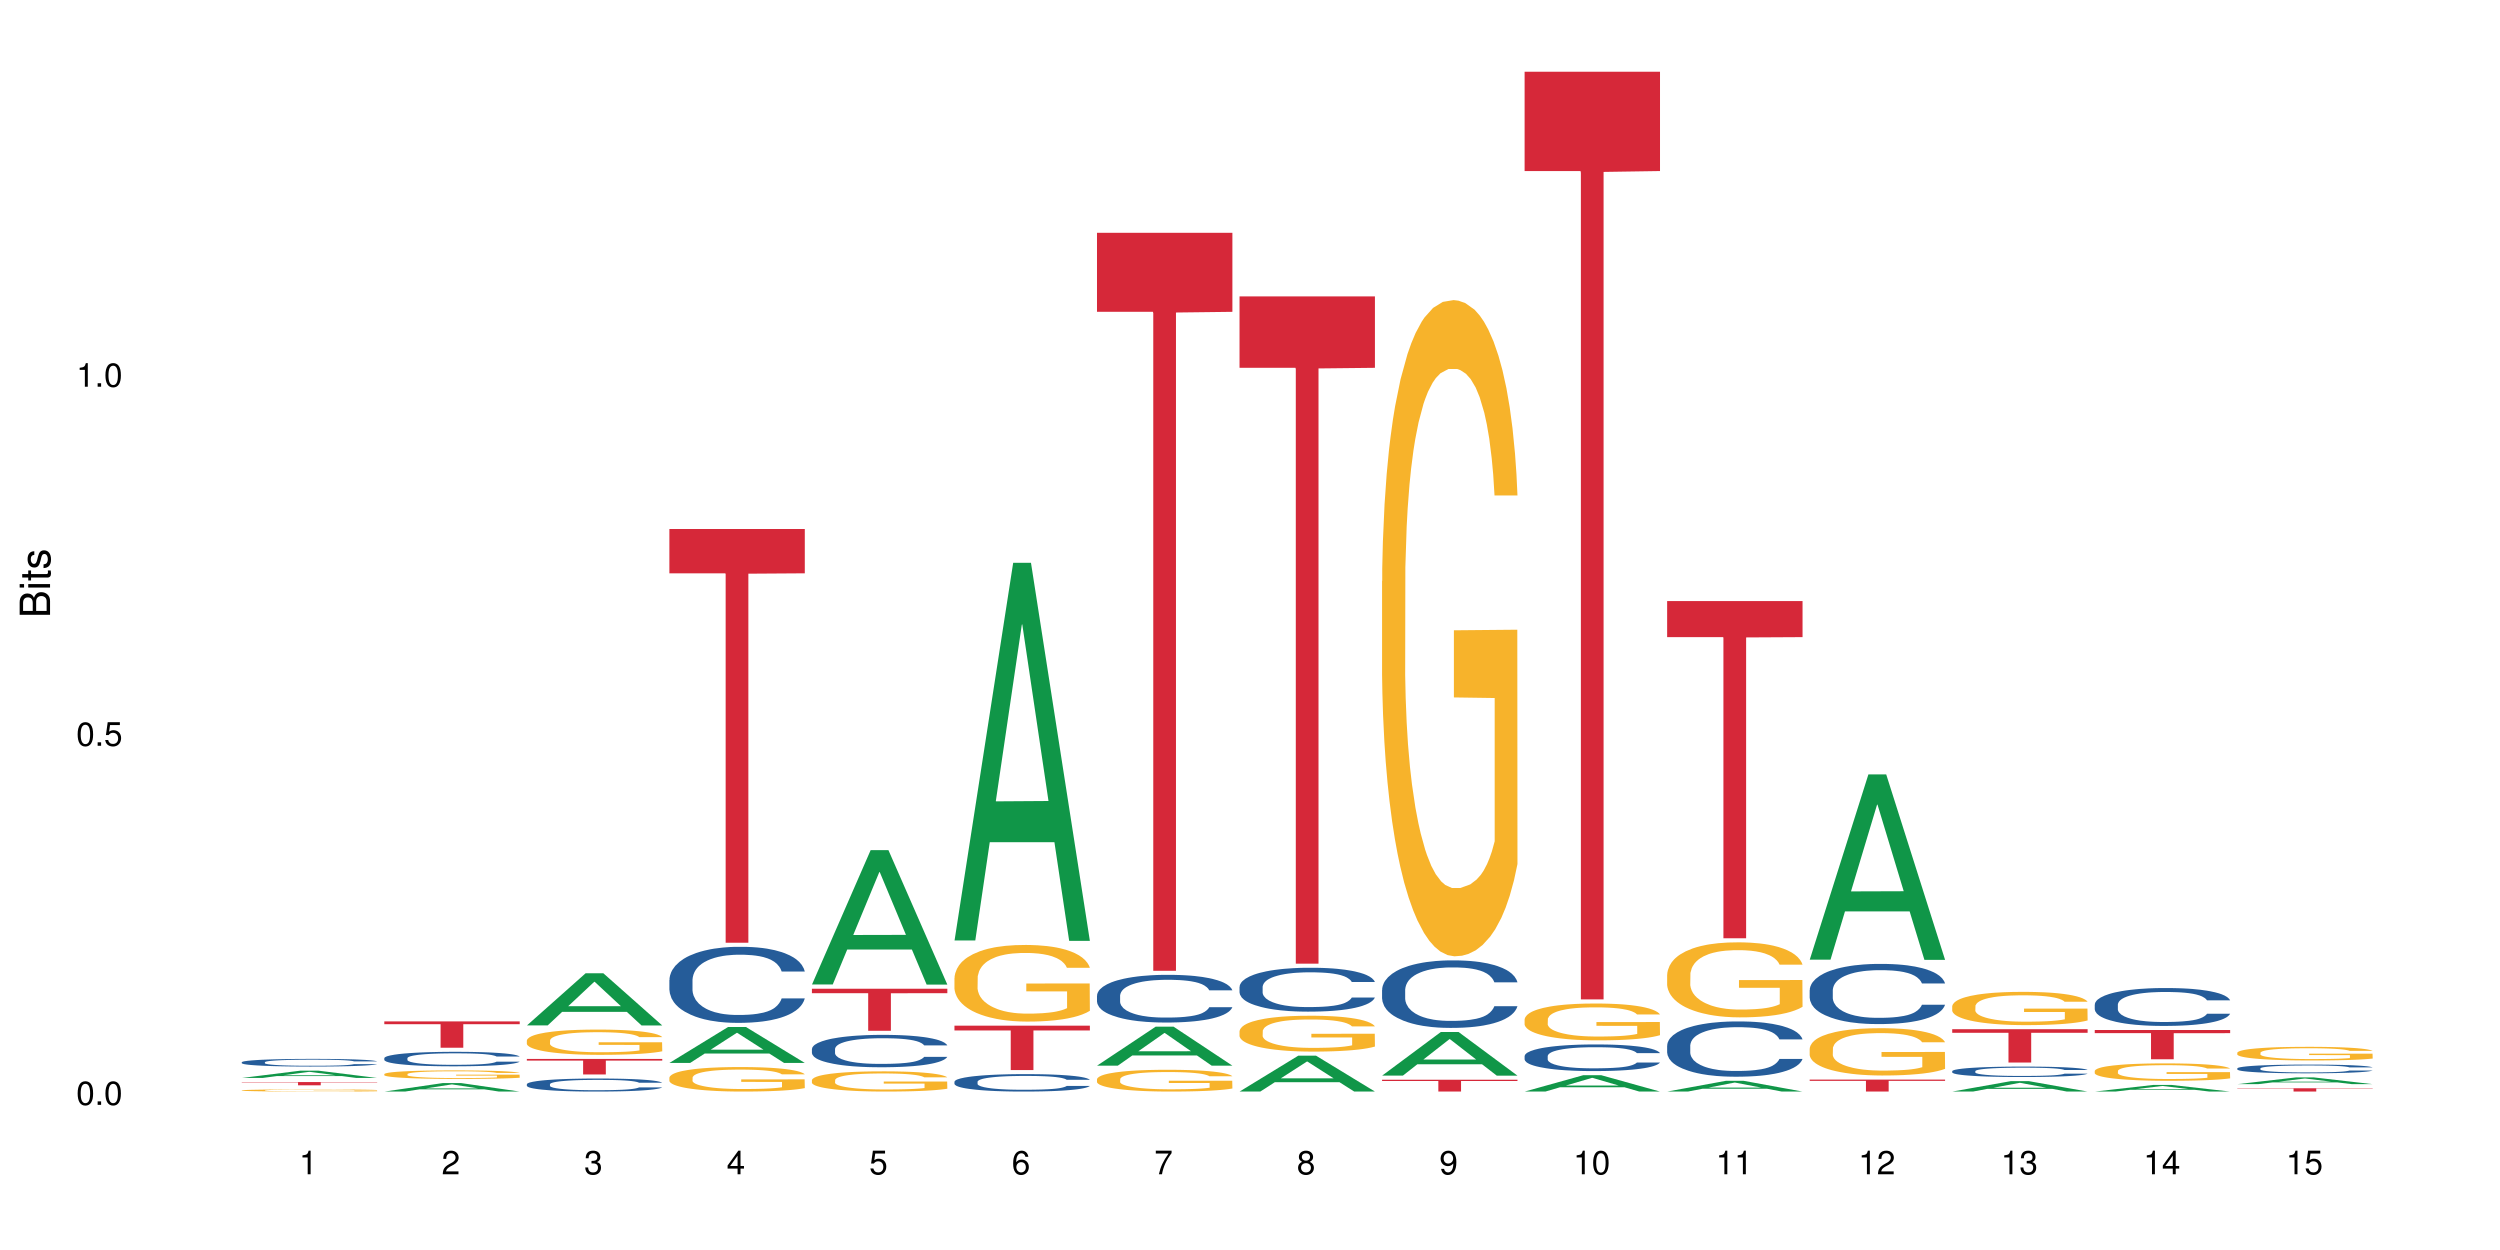 <?xml version="1.0" encoding="UTF-8"?>
<svg xmlns="http://www.w3.org/2000/svg" xmlns:xlink="http://www.w3.org/1999/xlink" width="720pt" height="360pt" viewBox="0 0 720 360" version="1.1">
<defs>
<g>
<symbol overflow="visible" id="glyph0-0">
<path style="stroke:none;" d=""/>
</symbol>
<symbol overflow="visible" id="glyph0-1">
<path style="stroke:none;" d="M 2.641 -6.797 C 2 -6.797 1.422 -6.531 1.078 -6.047 C 0.641 -5.453 0.406 -4.547 0.406 -3.297 C 0.406 -1 1.188 0.219 2.641 0.219 C 4.078 0.219 4.859 -1 4.859 -3.234 C 4.859 -4.562 4.656 -5.438 4.203 -6.047 C 3.844 -6.531 3.281 -6.797 2.641 -6.797 Z M 2.641 -6.047 C 3.547 -6.047 4 -5.125 4 -3.312 C 4 -1.375 3.562 -0.484 2.625 -0.484 C 1.734 -0.484 1.281 -1.422 1.281 -3.281 C 1.281 -5.141 1.734 -6.047 2.641 -6.047 Z M 2.641 -6.047 "/>
</symbol>
<symbol overflow="visible" id="glyph0-2">
<path style="stroke:none;" d="M 1.828 -1 L 0.828 -1 L 0.828 0 L 1.828 0 Z M 1.828 -1 "/>
</symbol>
<symbol overflow="visible" id="glyph0-3">
<path style="stroke:none;" d="M 4.562 -6.797 L 1.062 -6.797 L 0.547 -3.094 L 1.328 -3.094 C 1.719 -3.562 2.047 -3.734 2.578 -3.734 C 3.484 -3.734 4.062 -3.109 4.062 -2.094 C 4.062 -1.125 3.484 -0.531 2.578 -0.531 C 1.828 -0.531 1.375 -0.906 1.188 -1.672 L 0.328 -1.672 C 0.453 -1.109 0.547 -0.844 0.75 -0.594 C 1.125 -0.078 1.828 0.219 2.594 0.219 C 3.969 0.219 4.922 -0.781 4.922 -2.219 C 4.922 -3.562 4.031 -4.484 2.719 -4.484 C 2.25 -4.484 1.859 -4.359 1.469 -4.062 L 1.734 -5.969 L 4.562 -5.969 Z M 4.562 -6.797 "/>
</symbol>
<symbol overflow="visible" id="glyph0-4">
<path style="stroke:none;" d="M 2.484 -4.844 L 2.484 0 L 3.328 0 L 3.328 -6.797 L 2.766 -6.797 C 2.469 -5.75 2.281 -5.609 0.984 -5.453 L 0.984 -4.844 Z M 2.484 -4.844 "/>
</symbol>
<symbol overflow="visible" id="glyph0-5">
<path style="stroke:none;" d="M 4.859 -0.828 L 1.281 -0.828 C 1.359 -1.391 1.672 -1.75 2.5 -2.234 L 3.469 -2.75 C 4.406 -3.266 4.906 -3.969 4.906 -4.812 C 4.906 -5.375 4.672 -5.906 4.266 -6.266 C 3.859 -6.625 3.375 -6.797 2.719 -6.797 C 1.859 -6.797 1.219 -6.5 0.844 -5.922 C 0.609 -5.562 0.5 -5.125 0.484 -4.438 L 1.328 -4.438 C 1.359 -4.906 1.406 -5.188 1.531 -5.406 C 1.75 -5.812 2.188 -6.062 2.703 -6.062 C 3.469 -6.062 4.031 -5.516 4.031 -4.781 C 4.031 -4.25 3.719 -3.797 3.125 -3.438 L 2.234 -2.938 C 0.812 -2.141 0.406 -1.5 0.328 0 L 4.859 0 Z M 4.859 -0.828 "/>
</symbol>
<symbol overflow="visible" id="glyph0-6">
<path style="stroke:none;" d="M 2.125 -3.125 L 2.578 -3.125 C 3.516 -3.125 3.984 -2.703 3.984 -1.891 C 3.984 -1.031 3.469 -0.531 2.578 -0.531 C 1.656 -0.531 1.203 -0.984 1.156 -1.969 L 0.312 -1.969 C 0.344 -1.422 0.438 -1.078 0.609 -0.766 C 0.953 -0.109 1.625 0.219 2.547 0.219 C 3.953 0.219 4.859 -0.609 4.859 -1.906 C 4.859 -2.766 4.516 -3.25 3.703 -3.516 C 4.344 -3.766 4.656 -4.25 4.656 -4.938 C 4.656 -6.109 3.875 -6.797 2.578 -6.797 C 1.203 -6.797 0.484 -6.047 0.453 -4.609 L 1.297 -4.609 C 1.312 -5.016 1.344 -5.25 1.453 -5.453 C 1.641 -5.828 2.062 -6.062 2.594 -6.062 C 3.344 -6.062 3.797 -5.625 3.797 -4.906 C 3.797 -4.422 3.609 -4.141 3.25 -3.984 C 3.016 -3.891 2.719 -3.844 2.125 -3.844 Z M 2.125 -3.125 "/>
</symbol>
<symbol overflow="visible" id="glyph0-7">
<path style="stroke:none;" d="M 3.141 -1.625 L 3.141 0 L 3.984 0 L 3.984 -1.625 L 4.984 -1.625 L 4.984 -2.391 L 3.984 -2.391 L 3.984 -6.797 L 3.359 -6.797 L 0.266 -2.516 L 0.266 -1.625 Z M 3.141 -2.391 L 1 -2.391 L 3.141 -5.359 Z M 3.141 -2.391 "/>
</symbol>
<symbol overflow="visible" id="glyph0-8">
<path style="stroke:none;" d="M 4.781 -5.031 C 4.609 -6.141 3.891 -6.797 2.844 -6.797 C 2.094 -6.797 1.422 -6.438 1.031 -5.828 C 0.609 -5.172 0.406 -4.344 0.406 -3.094 C 0.406 -1.953 0.578 -1.234 0.984 -0.625 C 1.359 -0.078 1.953 0.219 2.703 0.219 C 3.984 0.219 4.922 -0.734 4.922 -2.078 C 4.922 -3.344 4.062 -4.234 2.844 -4.234 C 2.172 -4.234 1.641 -3.969 1.281 -3.469 C 1.281 -5.125 1.828 -6.047 2.797 -6.047 C 3.391 -6.047 3.797 -5.672 3.938 -5.031 Z M 2.734 -3.484 C 3.547 -3.484 4.062 -2.922 4.062 -2 C 4.062 -1.156 3.484 -0.531 2.703 -0.531 C 1.922 -0.531 1.328 -1.188 1.328 -2.047 C 1.328 -2.891 1.906 -3.484 2.734 -3.484 Z M 2.734 -3.484 "/>
</symbol>
<symbol overflow="visible" id="glyph0-9">
<path style="stroke:none;" d="M 4.984 -6.797 L 0.438 -6.797 L 0.438 -5.969 L 4.109 -5.969 C 2.5 -3.656 1.828 -2.234 1.328 0 L 2.219 0 C 2.594 -2.172 3.453 -4.047 4.984 -6.094 Z M 4.984 -6.797 "/>
</symbol>
<symbol overflow="visible" id="glyph0-10">
<path style="stroke:none;" d="M 3.75 -3.578 C 4.453 -4 4.688 -4.344 4.688 -4.984 C 4.688 -6.047 3.844 -6.797 2.641 -6.797 C 1.438 -6.797 0.594 -6.047 0.594 -4.984 C 0.594 -4.359 0.828 -4.016 1.516 -3.578 C 0.734 -3.203 0.359 -2.641 0.359 -1.891 C 0.359 -0.641 1.297 0.219 2.641 0.219 C 3.984 0.219 4.922 -0.641 4.922 -1.875 C 4.922 -2.641 4.531 -3.203 3.75 -3.578 Z M 2.641 -6.047 C 3.359 -6.047 3.812 -5.625 3.812 -4.969 C 3.812 -4.344 3.344 -3.922 2.641 -3.922 C 1.922 -3.922 1.453 -4.344 1.453 -4.984 C 1.453 -5.625 1.922 -6.047 2.641 -6.047 Z M 2.641 -3.203 C 3.484 -3.203 4.062 -2.672 4.062 -1.875 C 4.062 -1.062 3.484 -0.531 2.625 -0.531 C 1.797 -0.531 1.219 -1.078 1.219 -1.875 C 1.219 -2.672 1.797 -3.203 2.641 -3.203 Z M 2.641 -3.203 "/>
</symbol>
<symbol overflow="visible" id="glyph0-11">
<path style="stroke:none;" d="M 0.516 -1.547 C 0.672 -0.438 1.406 0.219 2.438 0.219 C 3.188 0.219 3.859 -0.141 4.266 -0.75 C 4.688 -1.406 4.891 -2.25 4.891 -3.484 C 4.891 -4.625 4.703 -5.359 4.312 -5.953 C 3.938 -6.5 3.344 -6.797 2.594 -6.797 C 1.297 -6.797 0.359 -5.844 0.359 -4.516 C 0.359 -3.25 1.234 -2.344 2.453 -2.344 C 3.094 -2.344 3.562 -2.578 4.016 -3.109 C 4 -1.453 3.469 -0.531 2.5 -0.531 C 1.906 -0.531 1.484 -0.906 1.359 -1.547 Z M 2.578 -6.062 C 3.375 -6.062 3.969 -5.406 3.969 -4.531 C 3.969 -3.688 3.375 -3.094 2.547 -3.094 C 1.734 -3.094 1.234 -3.672 1.234 -4.578 C 1.234 -5.438 1.797 -6.062 2.578 -6.062 Z M 2.578 -6.062 "/>
</symbol>
<symbol overflow="visible" id="glyph1-0">
<path style="stroke:none;" d=""/>
</symbol>
<symbol overflow="visible" id="glyph1-1">
<path style="stroke:none;" d="M 0 -0.953 L 0 -4.891 C 0 -5.719 -0.234 -6.344 -0.734 -6.797 C -1.188 -7.234 -1.812 -7.469 -2.5 -7.469 C -3.547 -7.469 -4.188 -7 -4.625 -5.875 C -4.984 -6.672 -5.641 -7.094 -6.531 -7.094 C -7.156 -7.094 -7.734 -6.859 -8.141 -6.391 C -8.562 -5.938 -8.75 -5.344 -8.75 -4.5 L -8.75 -0.953 Z M -4.984 -2.062 L -7.766 -2.062 L -7.766 -4.219 C -7.766 -4.844 -7.688 -5.203 -7.453 -5.5 C -7.219 -5.812 -6.859 -5.969 -6.375 -5.969 C -5.906 -5.969 -5.531 -5.812 -5.297 -5.5 C -5.062 -5.203 -4.984 -4.844 -4.984 -4.219 Z M -0.984 -2.062 L -4 -2.062 L -4 -4.781 C -4 -5.328 -3.859 -5.688 -3.578 -5.953 C -3.297 -6.219 -2.922 -6.359 -2.484 -6.359 C -2.062 -6.359 -1.688 -6.219 -1.406 -5.953 C -1.109 -5.688 -0.984 -5.328 -0.984 -4.781 Z M -0.984 -2.062 "/>
</symbol>
<symbol overflow="visible" id="glyph1-2">
<path style="stroke:none;" d="M -6.281 -1.797 L -6.281 -0.797 L 0 -0.797 L 0 -1.797 Z M -8.75 -1.797 L -8.75 -0.797 L -7.484 -0.797 L -7.484 -1.797 Z M -8.75 -1.797 "/>
</symbol>
<symbol overflow="visible" id="glyph1-3">
<path style="stroke:none;" d="M -6.281 -3.047 L -6.281 -2.016 L -8.016 -2.016 L -8.016 -1.016 L -6.281 -1.016 L -6.281 -0.172 L -5.469 -0.172 L -5.469 -1.016 L -0.719 -1.016 C -0.078 -1.016 0.281 -1.453 0.281 -2.234 C 0.281 -2.469 0.25 -2.719 0.188 -3.047 L -0.641 -3.047 C -0.609 -2.922 -0.594 -2.766 -0.594 -2.562 C -0.594 -2.141 -0.719 -2.016 -1.156 -2.016 L -5.469 -2.016 L -5.469 -3.047 Z M -6.281 -3.047 "/>
</symbol>
<symbol overflow="visible" id="glyph1-4">
<path style="stroke:none;" d="M -4.531 -5.25 C -5.766 -5.25 -6.469 -4.422 -6.469 -2.969 C -6.469 -1.516 -5.719 -0.562 -4.547 -0.562 C -3.562 -0.562 -3.094 -1.062 -2.734 -2.562 L -2.516 -3.484 C -2.344 -4.188 -2.094 -4.469 -1.625 -4.469 C -1.047 -4.469 -0.641 -3.875 -0.641 -3 C -0.641 -2.453 -0.797 -2 -1.062 -1.75 C -1.25 -1.594 -1.422 -1.531 -1.875 -1.469 L -1.875 -0.406 C -0.422 -0.453 0.281 -1.266 0.281 -2.922 C 0.281 -4.5 -0.5 -5.516 -1.719 -5.516 C -2.656 -5.516 -3.172 -4.984 -3.469 -3.734 L -3.703 -2.766 C -3.891 -1.953 -4.156 -1.609 -4.594 -1.609 C -5.172 -1.609 -5.547 -2.125 -5.547 -2.938 C -5.547 -3.75 -5.203 -4.172 -4.531 -4.203 Z M -4.531 -5.25 "/>
</symbol>
</g>
</defs>
<g id="surface56724">
<rect x="0" y="0" width="720" height="360" style="fill:rgb(100%,100%,100%);fill-opacity:1;stroke:none;"/>
<path style=" stroke:none;fill-rule:nonzero;fill:rgb(6.275%,58.824%,28.235%);fill-opacity:1;" d="M 69.629 310.449 L 69.672 310.449 L 86.547 308.348 L 91.672 308.348 L 108.629 310.453 L 102.668 310.453 L 98.418 309.902 L 79.797 309.902 L 75.629 310.449 L 69.629 310.449 L 81.586 309.676 L 96.711 309.676 L 89.172 308.691 L 89.086 308.691 L 89.004 308.695 L 81.547 309.676 L 81.586 309.676 Z M 69.629 310.449 "/>
<path style=" stroke:none;fill-rule:nonzero;fill:rgb(14.51%,36.078%,60%);fill-opacity:1;" d="M 69.629 305.922 L 69.676 305.922 L 69.676 305.871 L 69.82 305.797 L 70.152 305.699 L 70.484 305.633 L 71.34 305.512 L 72.531 305.398 L 73.766 305.309 L 74.672 305.254 L 75.48 305.215 L 77.332 305.141 L 78.523 305.102 L 79.809 305.066 L 81.375 305.035 L 82.52 305.012 L 85.086 304.98 L 86.988 304.969 L 88.461 304.961 L 91.648 304.961 L 93.551 304.969 L 94.93 304.98 L 96.453 304.996 L 97.738 305.012 L 99.973 305.059 L 101.969 305.113 L 102.871 305.148 L 104.301 305.211 L 105.395 305.27 L 106.156 305.324 L 107.012 305.398 L 107.77 305.488 L 108.344 305.59 L 108.629 305.68 L 101.969 305.68 L 101.637 305.598 L 101.258 305.535 L 100.543 305.453 L 99.828 305.395 L 98.832 305.336 L 97.926 305.297 L 96.691 305.258 L 95.598 305.234 L 94.453 305.215 L 93.359 305.203 L 91.27 305.191 L 88.844 305.191 L 87.938 305.195 L 86.086 305.211 L 85.086 305.227 L 83.66 305.254 L 82.66 305.281 L 81.473 305.32 L 80.664 305.355 L 79.664 305.406 L 78.949 305.453 L 78.141 305.52 L 77.668 305.57 L 77.238 305.629 L 76.859 305.695 L 76.574 305.766 L 76.383 305.84 L 76.289 305.91 L 76.289 306.227 L 76.383 306.297 L 76.621 306.383 L 77.238 306.504 L 78.141 306.613 L 79.188 306.699 L 80.188 306.758 L 80.758 306.785 L 81.52 306.82 L 82.707 306.859 L 84.422 306.898 L 85.418 306.914 L 86.941 306.934 L 88.512 306.941 L 90.602 306.941 L 92.457 306.934 L 93.695 306.922 L 94.977 306.906 L 96.738 306.871 L 97.832 306.84 L 98.781 306.801 L 99.496 306.762 L 99.973 306.73 L 100.684 306.668 L 101.258 306.598 L 101.684 306.527 L 101.969 306.461 L 108.629 306.461 L 108.344 306.539 L 107.914 306.617 L 107.484 306.676 L 106.82 306.746 L 106.059 306.812 L 104.965 306.883 L 104.062 306.926 L 102.871 306.977 L 101.777 307.016 L 100.59 307.051 L 98.832 307.09 L 97.688 307.113 L 96.453 307.129 L 94.977 307.145 L 93.125 307.16 L 91.125 307.168 L 89.27 307.172 L 87.273 307.164 L 85.801 307.156 L 83.848 307.141 L 81.426 307.102 L 79.664 307.066 L 78.285 307.027 L 77.098 306.984 L 75.766 306.934 L 74.051 306.844 L 73.008 306.773 L 72.293 306.719 L 71.484 306.641 L 70.914 306.566 L 70.246 306.457 L 69.773 306.312 L 69.629 306.199 Z M 69.629 305.922 "/>
<path style=" stroke:none;fill-rule:nonzero;fill:rgb(96.863%,70.196%,16.863%);fill-opacity:1;" d="M 69.629 314.016 L 69.676 314.016 L 69.676 314.004 L 69.867 313.977 L 70.344 313.941 L 70.961 313.914 L 71.625 313.891 L 72.055 313.879 L 72.77 313.863 L 73.387 313.852 L 74.957 313.824 L 76.953 313.801 L 78.047 313.789 L 79.285 313.781 L 81.043 313.77 L 81.852 313.766 L 84.324 313.758 L 87.133 313.75 L 91.648 313.75 L 93.598 313.754 L 96.262 313.758 L 97.785 313.766 L 98.973 313.77 L 100.211 313.777 L 101.73 313.789 L 103.16 313.805 L 104.301 313.816 L 105.441 313.832 L 106.391 313.852 L 107.199 313.871 L 107.914 313.895 L 108.344 313.914 L 108.629 313.934 L 102.016 313.934 L 101.637 313.914 L 101.207 313.898 L 100.496 313.883 L 99.781 313.867 L 99.066 313.855 L 97.738 313.844 L 96.594 313.832 L 95.168 313.824 L 93.789 313.82 L 92.219 313.816 L 88.746 313.816 L 86.465 313.82 L 85.133 313.824 L 84.184 313.828 L 82.852 313.836 L 82.043 313.844 L 81.566 313.848 L 80.141 313.867 L 79.188 313.883 L 78.664 313.891 L 78 313.91 L 77.523 313.926 L 77 313.949 L 76.715 313.965 L 76.336 314.004 L 76.289 314.105 L 76.43 314.125 L 76.715 314.148 L 77.098 314.172 L 77.668 314.191 L 78.238 314.207 L 79.234 314.23 L 80.094 314.246 L 80.758 314.254 L 82.043 314.27 L 82.566 314.273 L 83.801 314.285 L 85.086 314.293 L 86.656 314.301 L 87.844 314.305 L 92.172 314.305 L 95.027 314.301 L 96.832 314.297 L 98.07 314.293 L 98.879 314.289 L 99.875 314.285 L 100.59 314.277 L 101.258 314.27 L 102.062 314.262 L 102.062 314.125 L 90.316 314.125 L 90.316 314.062 L 108.578 314.062 L 108.629 314.285 L 107.629 314.297 L 106.391 314.312 L 105.203 314.324 L 103.965 314.336 L 102.207 314.344 L 100.781 314.352 L 98.594 314.359 L 96.594 314.363 L 94.504 314.367 L 92.648 314.371 L 88.512 314.371 L 86.418 314.367 L 84.754 314.363 L 83.23 314.355 L 81.711 314.348 L 79.809 314.336 L 78.57 314.328 L 77.285 314.316 L 76.004 314.301 L 74.859 314.285 L 74.102 314.273 L 73.34 314.262 L 72.531 314.242 L 71.77 314.223 L 71.199 314.207 L 70.676 314.188 L 70.297 314.168 L 69.914 314.141 L 69.723 314.121 L 69.629 314.105 Z M 69.629 314.016 "/>
<path style=" stroke:none;fill-rule:nonzero;fill:rgb(83.922%,15.686%,22.353%);fill-opacity:1;" d="M 69.629 311.633 L 108.629 311.633 L 108.629 311.734 L 92.375 311.734 L 92.375 312.57 L 85.836 312.57 L 85.836 311.734 L 69.629 311.734 Z M 69.629 311.633 "/>
<path style=" stroke:none;fill-rule:nonzero;fill:rgb(6.275%,58.824%,28.235%);fill-opacity:1;" d="M 110.68 314.367 L 110.723 314.367 L 127.598 311.914 L 132.719 311.914 L 149.68 314.371 L 143.719 314.371 L 139.469 313.73 L 120.848 313.73 L 116.68 314.367 L 110.68 314.367 L 122.637 313.465 L 137.762 313.461 L 130.223 312.316 L 130.137 312.312 L 130.055 312.32 L 122.598 313.461 L 122.637 313.465 Z M 110.68 314.367 "/>
<path style=" stroke:none;fill-rule:nonzero;fill:rgb(14.51%,36.078%,60%);fill-opacity:1;" d="M 110.68 304.742 L 110.727 304.738 L 110.727 304.645 L 110.871 304.5 L 111.203 304.32 L 111.535 304.191 L 112.391 303.969 L 113.582 303.75 L 114.816 303.582 L 115.723 303.484 L 116.531 303.406 L 118.383 303.266 L 119.574 303.195 L 120.859 303.129 L 122.426 303.066 L 123.57 303.027 L 126.137 302.965 L 128.039 302.938 L 129.512 302.926 L 132.699 302.926 L 134.602 302.941 L 135.98 302.961 L 137.504 302.992 L 138.789 303.027 L 141.023 303.109 L 143.02 303.219 L 143.922 303.277 L 145.352 303.395 L 146.445 303.512 L 147.207 303.609 L 148.062 303.75 L 148.82 303.922 L 149.395 304.117 L 149.68 304.281 L 143.02 304.281 L 142.688 304.129 L 142.305 304.012 L 141.594 303.855 L 140.879 303.742 L 139.883 303.633 L 138.977 303.559 L 137.742 303.488 L 136.648 303.441 L 135.504 303.406 L 134.41 303.387 L 132.32 303.363 L 129.895 303.363 L 128.988 303.371 L 127.137 303.398 L 126.137 303.426 L 124.711 303.48 L 123.711 303.531 L 122.523 303.605 L 121.715 303.672 L 120.715 303.77 L 120 303.859 L 119.191 303.984 L 118.719 304.078 L 118.289 304.184 L 117.91 304.312 L 117.625 304.445 L 117.434 304.586 L 117.34 304.723 L 117.34 305.312 L 117.434 305.449 L 117.672 305.609 L 118.289 305.844 L 119.191 306.043 L 120.238 306.203 L 121.238 306.32 L 121.809 306.371 L 122.57 306.434 L 123.758 306.508 L 125.473 306.586 L 126.469 306.617 L 127.992 306.648 L 129.562 306.664 L 131.652 306.664 L 133.508 306.648 L 134.746 306.629 L 136.027 306.598 L 137.789 306.531 L 138.883 306.473 L 139.832 306.398 L 140.547 306.328 L 141.023 306.266 L 141.734 306.148 L 142.305 306.02 L 142.734 305.887 L 143.02 305.754 L 149.68 305.754 L 149.395 305.906 L 148.965 306.055 L 148.535 306.168 L 147.871 306.301 L 147.109 306.418 L 146.016 306.551 L 145.113 306.641 L 143.922 306.734 L 142.828 306.809 L 141.641 306.871 L 139.883 306.949 L 138.738 306.984 L 137.504 307.02 L 136.027 307.051 L 134.176 307.078 L 132.176 307.094 L 130.32 307.098 L 128.324 307.09 L 126.852 307.074 L 124.898 307.039 L 122.473 306.973 L 120.715 306.898 L 119.336 306.824 L 118.148 306.75 L 116.816 306.648 L 115.102 306.48 L 114.059 306.352 L 113.344 306.242 L 112.535 306.094 L 111.965 305.961 L 111.297 305.746 L 110.824 305.477 L 110.68 305.266 Z M 110.68 304.742 "/>
<path style=" stroke:none;fill-rule:nonzero;fill:rgb(96.863%,70.196%,16.863%);fill-opacity:1;" d="M 110.68 309.328 L 110.727 309.328 L 110.727 309.281 L 110.918 309.18 L 111.395 309.043 L 112.012 308.926 L 112.676 308.836 L 113.105 308.789 L 113.82 308.723 L 114.438 308.672 L 116.008 308.574 L 118.004 308.477 L 119.098 308.438 L 120.336 308.398 L 122.094 308.355 L 122.902 308.34 L 125.375 308.305 L 128.18 308.281 L 131.273 308.277 L 132.699 308.277 L 134.648 308.289 L 137.312 308.312 L 138.836 308.336 L 140.023 308.355 L 141.262 308.387 L 142.781 308.43 L 144.207 308.484 L 145.352 308.539 L 146.492 308.605 L 147.441 308.68 L 148.25 308.758 L 148.965 308.852 L 149.395 308.93 L 149.68 309.008 L 143.066 309.008 L 142.688 308.93 L 142.258 308.867 L 141.547 308.793 L 140.832 308.742 L 140.117 308.699 L 138.789 308.641 L 137.645 308.605 L 136.219 308.574 L 134.84 308.551 L 133.27 308.539 L 132.32 308.535 L 129.797 308.535 L 127.516 308.551 L 126.184 308.566 L 125.234 308.586 L 123.902 308.621 L 123.094 308.645 L 122.617 308.664 L 121.191 308.734 L 120.238 308.797 L 119.715 308.84 L 119.051 308.906 L 118.574 308.969 L 118.051 309.059 L 117.766 309.125 L 117.387 309.277 L 117.34 309.68 L 117.48 309.766 L 117.766 309.859 L 118.148 309.938 L 118.719 310.023 L 119.289 310.09 L 120.285 310.176 L 121.145 310.234 L 121.809 310.273 L 123.094 310.336 L 123.617 310.355 L 124.852 310.395 L 126.137 310.426 L 127.707 310.453 L 128.895 310.465 L 130.797 310.477 L 133.223 310.477 L 136.078 310.465 L 137.883 310.445 L 139.121 310.43 L 139.93 310.414 L 140.926 310.387 L 141.641 310.367 L 142.305 310.34 L 143.113 310.305 L 143.113 309.766 L 131.367 309.766 L 131.367 309.512 L 149.629 309.512 L 149.68 310.387 L 148.68 310.449 L 147.441 310.508 L 146.254 310.551 L 145.016 310.59 L 143.258 310.633 L 141.832 310.66 L 139.645 310.691 L 137.645 310.711 L 135.555 310.727 L 133.699 310.73 L 131.512 310.734 L 129.562 310.73 L 127.469 310.715 L 125.805 310.699 L 124.281 310.676 L 122.762 310.645 L 120.859 310.598 L 119.621 310.562 L 118.336 310.516 L 117.055 310.457 L 115.91 310.398 L 115.152 310.352 L 114.391 310.297 L 113.582 310.23 L 112.82 310.152 L 112.25 310.082 L 111.727 310.004 L 111.348 309.93 L 110.965 309.828 L 110.773 309.75 L 110.68 309.68 Z M 110.68 309.328 "/>
<path style=" stroke:none;fill-rule:nonzero;fill:rgb(83.922%,15.686%,22.353%);fill-opacity:1;" d="M 110.68 294.156 L 149.68 294.156 L 149.68 294.969 L 133.426 294.977 L 133.426 301.75 L 126.887 301.75 L 126.887 294.984 L 126.793 294.969 L 110.68 294.969 Z M 110.68 294.156 "/>
<path style=" stroke:none;fill-rule:nonzero;fill:rgb(6.275%,58.824%,28.235%);fill-opacity:1;" d="M 151.73 295.324 L 151.773 295.312 L 168.648 280.309 L 173.77 280.309 L 190.73 295.34 L 184.77 295.34 L 180.52 291.414 L 161.898 291.414 L 157.73 295.324 L 151.73 295.324 L 163.688 289.793 L 178.812 289.777 L 171.27 282.762 L 171.188 282.75 L 171.105 282.789 L 163.648 289.777 L 163.688 289.793 Z M 151.73 295.324 "/>
<path style=" stroke:none;fill-rule:nonzero;fill:rgb(14.51%,36.078%,60%);fill-opacity:1;" d="M 151.73 312.25 L 151.777 312.246 L 151.777 312.164 L 151.922 312.035 L 152.254 311.867 L 152.586 311.754 L 153.441 311.555 L 154.633 311.355 L 155.867 311.207 L 156.773 311.117 L 157.582 311.047 L 159.434 310.922 L 160.625 310.855 L 161.91 310.797 L 163.477 310.738 L 164.617 310.707 L 167.188 310.652 L 169.09 310.625 L 170.562 310.617 L 173.75 310.617 L 175.652 310.629 L 177.031 310.648 L 178.555 310.676 L 179.84 310.707 L 182.074 310.781 L 184.07 310.875 L 184.973 310.934 L 186.402 311.039 L 187.496 311.141 L 188.254 311.23 L 189.113 311.355 L 189.871 311.512 L 190.445 311.688 L 190.73 311.836 L 184.07 311.836 L 183.738 311.695 L 183.355 311.59 L 182.645 311.449 L 181.93 311.352 L 180.934 311.25 L 180.027 311.188 L 178.793 311.121 L 177.699 311.078 L 176.555 311.047 L 175.461 311.027 L 173.371 311.008 L 170.945 311.008 L 170.039 311.016 L 168.188 311.043 L 167.188 311.066 L 165.762 311.113 L 164.762 311.16 L 163.574 311.227 L 162.766 311.285 L 161.766 311.375 L 161.051 311.453 L 160.242 311.566 L 159.77 311.652 L 159.34 311.75 L 158.961 311.863 L 158.676 311.98 L 158.484 312.109 L 158.391 312.234 L 158.391 312.766 L 158.484 312.887 L 158.723 313.031 L 159.34 313.242 L 160.242 313.422 L 161.289 313.566 L 162.289 313.672 L 162.859 313.719 L 163.621 313.773 L 164.809 313.844 L 166.52 313.91 L 167.52 313.938 L 169.043 313.965 L 170.613 313.98 L 172.703 313.98 L 174.559 313.965 L 175.797 313.949 L 177.078 313.922 L 178.84 313.863 L 179.934 313.809 L 180.883 313.742 L 181.598 313.676 L 182.074 313.621 L 182.785 313.516 L 183.355 313.398 L 183.785 313.281 L 184.07 313.164 L 190.73 313.164 L 190.445 313.301 L 190.016 313.434 L 189.586 313.535 L 188.922 313.652 L 188.16 313.762 L 187.066 313.879 L 186.164 313.957 L 184.973 314.043 L 183.879 314.109 L 182.691 314.168 L 180.934 314.238 L 179.789 314.27 L 178.555 314.301 L 177.078 314.328 L 175.227 314.352 L 173.227 314.367 L 171.371 314.371 L 169.375 314.363 L 167.902 314.352 L 165.949 314.32 L 163.523 314.258 L 161.766 314.191 L 160.387 314.129 L 159.199 314.059 L 157.867 313.965 L 156.152 313.816 L 155.105 313.699 L 154.395 313.602 L 153.586 313.469 L 153.016 313.348 L 152.348 313.156 L 151.875 312.91 L 151.73 312.723 Z M 151.73 312.25 "/>
<path style=" stroke:none;fill-rule:nonzero;fill:rgb(96.863%,70.196%,16.863%);fill-opacity:1;" d="M 151.73 299.637 L 151.777 299.629 L 151.777 299.496 L 151.969 299.199 L 152.445 298.785 L 153.062 298.445 L 153.727 298.18 L 154.156 298.039 L 154.871 297.84 L 155.488 297.695 L 157.059 297.395 L 159.055 297.117 L 160.148 296.996 L 161.387 296.883 L 163.145 296.758 L 163.953 296.711 L 166.426 296.605 L 169.23 296.539 L 172.324 296.52 L 173.75 296.523 L 175.699 296.551 L 178.363 296.625 L 179.887 296.691 L 181.074 296.758 L 182.312 296.844 L 183.832 296.977 L 185.258 297.137 L 186.402 297.297 L 187.543 297.496 L 188.492 297.707 L 189.301 297.941 L 190.016 298.219 L 190.445 298.453 L 190.73 298.688 L 184.117 298.688 L 183.738 298.453 L 183.309 298.273 L 182.598 298.055 L 181.883 297.895 L 181.168 297.77 L 179.84 297.594 L 178.695 297.488 L 177.27 297.395 L 175.891 297.336 L 174.32 297.297 L 173.371 297.281 L 170.848 297.281 L 168.566 297.328 L 167.234 297.383 L 166.285 297.438 L 164.953 297.535 L 164.145 297.617 L 163.668 297.668 L 162.242 297.875 L 161.289 298.062 L 160.766 298.188 L 160.102 298.387 L 159.625 298.566 L 159.102 298.832 L 158.816 299.031 L 158.438 299.484 L 158.391 300.68 L 158.531 300.934 L 158.816 301.207 L 159.199 301.445 L 159.77 301.695 L 160.34 301.891 L 161.336 302.148 L 162.195 302.32 L 162.859 302.434 L 164.145 302.613 L 164.668 302.676 L 165.902 302.793 L 167.188 302.887 L 168.758 302.965 L 169.945 303.008 L 171.848 303.039 L 174.273 303.039 L 177.129 303 L 178.934 302.945 L 180.172 302.895 L 180.98 302.848 L 181.977 302.773 L 182.691 302.707 L 183.355 302.633 L 184.164 302.52 L 184.164 300.934 L 172.418 300.926 L 172.418 300.18 L 190.68 300.176 L 190.73 302.773 L 189.73 302.953 L 188.492 303.125 L 187.305 303.258 L 186.066 303.371 L 184.309 303.5 L 182.883 303.578 L 180.695 303.672 L 178.695 303.73 L 176.605 303.77 L 174.75 303.789 L 172.562 303.797 L 170.613 303.785 L 168.52 303.746 L 166.855 303.691 L 165.332 303.625 L 163.812 303.539 L 161.91 303.398 L 160.672 303.285 L 159.387 303.145 L 158.105 302.98 L 156.961 302.801 L 156.203 302.66 L 155.441 302.5 L 154.633 302.301 L 153.871 302.074 L 153.301 301.871 L 152.777 301.637 L 152.398 301.418 L 152.016 301.117 L 151.824 300.879 L 151.73 300.672 Z M 151.73 299.637 "/>
<path style=" stroke:none;fill-rule:nonzero;fill:rgb(83.922%,15.686%,22.353%);fill-opacity:1;" d="M 151.73 304.977 L 190.73 304.977 L 190.73 305.453 L 174.477 305.457 L 174.477 309.438 L 167.938 309.438 L 167.938 305.461 L 167.84 305.453 L 151.73 305.453 Z M 151.73 304.977 "/>
<path style=" stroke:none;fill-rule:nonzero;fill:rgb(6.275%,58.824%,28.235%);fill-opacity:1;" d="M 192.781 306.117 L 192.824 306.109 L 209.695 295.77 L 214.82 295.77 L 231.781 306.129 L 225.82 306.129 L 221.57 303.426 L 202.949 303.426 L 198.781 306.117 L 192.781 306.117 L 204.738 302.305 L 219.863 302.297 L 212.32 297.461 L 212.238 297.453 L 212.156 297.48 L 204.699 302.297 L 204.738 302.305 Z M 192.781 306.117 "/>
<path style=" stroke:none;fill-rule:nonzero;fill:rgb(14.51%,36.078%,60%);fill-opacity:1;" d="M 192.781 282.219 L 192.828 282.199 L 192.828 281.719 L 192.973 280.957 L 193.305 279.996 L 193.637 279.336 L 194.492 278.156 L 195.684 277.016 L 196.918 276.133 L 197.824 275.613 L 198.633 275.215 L 200.484 274.473 L 201.676 274.094 L 202.957 273.754 L 204.527 273.41 L 205.668 273.211 L 208.238 272.891 L 210.141 272.75 L 211.613 272.691 L 214.801 272.691 L 216.703 272.773 L 218.082 272.871 L 219.605 273.031 L 220.887 273.211 L 223.125 273.652 L 225.121 274.211 L 226.023 274.531 L 227.453 275.152 L 228.547 275.754 L 229.305 276.273 L 230.164 277.016 L 230.922 277.914 L 231.496 278.938 L 231.781 279.797 L 225.121 279.797 L 224.789 278.996 L 224.406 278.375 L 223.695 277.555 L 222.98 276.977 L 221.984 276.395 L 221.078 276.016 L 219.844 275.633 L 218.75 275.395 L 217.605 275.215 L 216.512 275.094 L 214.422 274.973 L 211.996 274.973 L 211.09 275.012 L 209.238 275.172 L 208.238 275.312 L 206.812 275.594 L 205.812 275.855 L 204.625 276.254 L 203.816 276.594 L 202.816 277.113 L 202.102 277.574 L 201.293 278.234 L 200.82 278.738 L 200.391 279.297 L 200.012 279.957 L 199.727 280.656 L 199.535 281.398 L 199.441 282.121 L 199.441 285.223 L 199.535 285.941 L 199.773 286.785 L 200.391 288.004 L 201.293 289.066 L 202.34 289.906 L 203.34 290.508 L 203.91 290.785 L 204.672 291.105 L 205.859 291.508 L 207.57 291.906 L 208.57 292.066 L 210.094 292.227 L 211.664 292.309 L 213.754 292.309 L 215.609 292.227 L 216.848 292.129 L 218.129 291.969 L 219.891 291.629 L 220.984 291.309 L 221.934 290.926 L 222.648 290.547 L 223.125 290.227 L 223.836 289.605 L 224.406 288.926 L 224.836 288.223 L 225.121 287.543 L 231.781 287.543 L 231.496 288.344 L 231.066 289.125 L 230.637 289.707 L 229.973 290.406 L 229.211 291.027 L 228.117 291.727 L 227.215 292.188 L 226.023 292.688 L 224.93 293.07 L 223.742 293.41 L 221.984 293.809 L 220.84 294.008 L 219.605 294.188 L 218.129 294.348 L 216.277 294.488 L 214.277 294.57 L 212.422 294.59 L 210.426 294.551 L 208.953 294.469 L 207 294.289 L 204.574 293.93 L 202.816 293.551 L 201.438 293.168 L 200.25 292.77 L 198.918 292.227 L 197.203 291.348 L 196.156 290.668 L 195.445 290.105 L 194.637 289.324 L 194.066 288.625 L 193.398 287.504 L 192.926 286.082 L 192.781 284.98 Z M 192.781 282.219 "/>
<path style=" stroke:none;fill-rule:nonzero;fill:rgb(96.863%,70.196%,16.863%);fill-opacity:1;" d="M 192.781 310.332 L 192.828 310.328 L 192.828 310.199 L 193.02 309.906 L 193.496 309.508 L 194.113 309.18 L 194.777 308.922 L 195.207 308.785 L 195.922 308.59 L 196.539 308.449 L 198.109 308.16 L 200.105 307.887 L 201.199 307.773 L 202.438 307.664 L 204.195 307.539 L 205.004 307.496 L 207.477 307.391 L 210.281 307.328 L 213.375 307.309 L 214.801 307.316 L 216.75 307.34 L 219.414 307.41 L 220.938 307.477 L 222.125 307.539 L 223.363 307.625 L 224.883 307.754 L 226.309 307.906 L 227.453 308.062 L 228.594 308.258 L 229.543 308.461 L 230.352 308.688 L 231.066 308.961 L 231.496 309.184 L 231.781 309.41 L 225.168 309.41 L 224.789 309.184 L 224.359 309.012 L 223.648 308.797 L 222.934 308.645 L 222.219 308.52 L 220.887 308.352 L 219.746 308.25 L 218.32 308.16 L 216.941 308.102 L 215.371 308.062 L 214.422 308.051 L 211.898 308.051 L 209.617 308.094 L 208.285 308.148 L 207.336 308.199 L 206.004 308.297 L 205.195 308.371 L 204.719 308.426 L 203.293 308.625 L 202.34 308.805 L 201.816 308.926 L 201.152 309.121 L 200.676 309.293 L 200.152 309.551 L 199.867 309.746 L 199.488 310.184 L 199.441 311.348 L 199.582 311.59 L 199.867 311.855 L 200.25 312.086 L 200.82 312.332 L 201.391 312.52 L 202.387 312.77 L 203.246 312.938 L 203.91 313.047 L 205.195 313.223 L 205.719 313.281 L 206.953 313.398 L 208.238 313.488 L 209.809 313.562 L 210.996 313.602 L 212.898 313.637 L 215.324 313.637 L 218.18 313.598 L 219.984 313.547 L 221.223 313.492 L 222.031 313.449 L 223.027 313.379 L 223.742 313.312 L 224.406 313.242 L 225.215 313.133 L 225.215 311.59 L 213.469 311.586 L 213.469 310.863 L 231.73 310.855 L 231.781 313.379 L 230.781 313.551 L 229.543 313.719 L 228.355 313.848 L 227.117 313.957 L 225.359 314.082 L 223.934 314.156 L 221.746 314.25 L 219.746 314.305 L 217.656 314.344 L 215.801 314.363 L 213.613 314.371 L 211.664 314.359 L 209.57 314.32 L 207.906 314.266 L 206.383 314.203 L 204.859 314.117 L 202.957 313.984 L 201.723 313.875 L 200.438 313.738 L 199.152 313.578 L 198.012 313.402 L 197.25 313.27 L 196.492 313.113 L 195.684 312.918 L 194.922 312.699 L 194.352 312.5 L 193.828 312.273 L 193.445 312.062 L 193.066 311.77 L 192.875 311.539 L 192.781 311.34 Z M 192.781 310.332 "/>
<path style=" stroke:none;fill-rule:nonzero;fill:rgb(83.922%,15.686%,22.353%);fill-opacity:1;" d="M 192.781 152.359 L 231.781 152.359 L 231.781 165.113 L 215.527 165.223 L 215.527 271.512 L 208.988 271.512 L 208.988 165.336 L 208.891 165.113 L 192.781 165.113 Z M 192.781 152.359 "/>
<path style=" stroke:none;fill-rule:nonzero;fill:rgb(6.275%,58.824%,28.235%);fill-opacity:1;" d="M 233.832 283.531 L 233.875 283.496 L 250.746 244.844 L 255.871 244.844 L 272.832 283.566 L 266.871 283.566 L 262.621 273.461 L 244 273.461 L 239.832 283.531 L 233.832 283.531 L 245.789 269.277 L 260.914 269.242 L 253.371 251.172 L 253.289 251.133 L 253.207 251.242 L 245.75 269.242 L 245.789 269.277 Z M 233.832 283.531 "/>
<path style=" stroke:none;fill-rule:nonzero;fill:rgb(14.51%,36.078%,60%);fill-opacity:1;" d="M 233.832 302.105 L 233.879 302.098 L 233.879 301.891 L 234.023 301.566 L 234.355 301.16 L 234.688 300.879 L 235.543 300.375 L 236.734 299.891 L 237.969 299.516 L 238.875 299.293 L 239.684 299.121 L 241.535 298.809 L 242.727 298.645 L 244.008 298.5 L 245.578 298.355 L 246.719 298.27 L 249.289 298.133 L 251.191 298.074 L 252.664 298.047 L 255.852 298.047 L 257.754 298.082 L 259.133 298.125 L 260.656 298.195 L 261.938 298.27 L 264.176 298.457 L 266.172 298.695 L 267.074 298.832 L 268.504 299.098 L 269.598 299.352 L 270.355 299.574 L 271.215 299.891 L 271.973 300.273 L 272.543 300.707 L 272.832 301.074 L 266.172 301.074 L 265.84 300.734 L 265.457 300.469 L 264.746 300.117 L 264.031 299.871 L 263.031 299.625 L 262.129 299.465 L 260.895 299.301 L 259.801 299.199 L 258.656 299.121 L 257.562 299.07 L 255.473 299.02 L 253.047 299.02 L 252.141 299.035 L 250.289 299.105 L 249.289 299.164 L 247.863 299.285 L 246.863 299.395 L 245.676 299.566 L 244.867 299.711 L 243.867 299.93 L 243.152 300.129 L 242.344 300.41 L 241.871 300.621 L 241.441 300.859 L 241.062 301.141 L 240.777 301.441 L 240.586 301.754 L 240.492 302.062 L 240.492 303.383 L 240.586 303.688 L 240.824 304.047 L 241.441 304.566 L 242.344 305.02 L 243.391 305.375 L 244.391 305.633 L 244.961 305.75 L 245.723 305.887 L 246.91 306.059 L 248.621 306.227 L 249.621 306.297 L 251.145 306.363 L 252.711 306.398 L 254.805 306.398 L 256.66 306.363 L 257.898 306.32 L 259.18 306.254 L 260.941 306.109 L 262.035 305.973 L 262.984 305.812 L 263.699 305.648 L 264.176 305.512 L 264.887 305.25 L 265.457 304.957 L 265.887 304.66 L 266.172 304.371 L 272.832 304.371 L 272.543 304.711 L 272.117 305.043 L 271.688 305.289 L 271.023 305.59 L 270.262 305.852 L 269.168 306.152 L 268.266 306.348 L 267.074 306.562 L 265.98 306.723 L 264.793 306.867 L 263.031 307.039 L 261.891 307.121 L 260.656 307.199 L 259.18 307.27 L 257.324 307.328 L 255.328 307.363 L 253.473 307.371 L 251.477 307.352 L 250.004 307.32 L 248.051 307.242 L 245.625 307.09 L 243.867 306.926 L 242.488 306.766 L 241.297 306.594 L 239.969 306.363 L 238.254 305.988 L 237.207 305.699 L 236.496 305.461 L 235.688 305.129 L 235.117 304.832 L 234.449 304.355 L 233.977 303.75 L 233.832 303.281 Z M 233.832 302.105 "/>
<path style=" stroke:none;fill-rule:nonzero;fill:rgb(96.863%,70.196%,16.863%);fill-opacity:1;" d="M 233.832 311.043 L 233.879 311.039 L 233.879 310.93 L 234.07 310.691 L 234.547 310.363 L 235.164 310.09 L 235.828 309.879 L 236.258 309.766 L 236.973 309.609 L 237.59 309.492 L 239.16 309.25 L 241.156 309.027 L 242.25 308.934 L 243.488 308.844 L 245.246 308.742 L 246.055 308.703 L 248.527 308.617 L 251.332 308.566 L 254.426 308.551 L 255.852 308.555 L 257.801 308.574 L 260.465 308.633 L 261.988 308.688 L 263.176 308.742 L 264.414 308.809 L 265.934 308.918 L 267.359 309.043 L 268.504 309.172 L 269.645 309.332 L 270.594 309.5 L 271.402 309.688 L 272.117 309.91 L 272.543 310.098 L 272.832 310.281 L 266.219 310.281 L 265.84 310.098 L 265.41 309.953 L 264.699 309.777 L 263.984 309.648 L 263.27 309.551 L 261.938 309.41 L 260.797 309.324 L 259.371 309.25 L 257.992 309.203 L 256.422 309.172 L 255.473 309.16 L 252.949 309.16 L 250.668 309.199 L 249.336 309.242 L 248.387 309.281 L 247.055 309.363 L 246.246 309.426 L 245.77 309.469 L 244.344 309.633 L 243.391 309.781 L 242.867 309.883 L 242.203 310.043 L 241.727 310.188 L 241.203 310.398 L 240.918 310.559 L 240.539 310.922 L 240.492 311.879 L 240.633 312.078 L 240.918 312.297 L 241.297 312.488 L 241.871 312.691 L 242.441 312.844 L 243.438 313.051 L 244.297 313.191 L 244.961 313.281 L 246.246 313.426 L 246.77 313.473 L 248.004 313.566 L 249.289 313.641 L 250.859 313.707 L 252.047 313.738 L 253.949 313.766 L 256.375 313.766 L 259.227 313.734 L 261.035 313.691 L 262.273 313.648 L 263.082 313.609 L 264.078 313.551 L 264.793 313.5 L 265.457 313.441 L 266.266 313.352 L 266.266 312.078 L 254.52 312.074 L 254.52 311.48 L 272.781 311.473 L 272.832 313.551 L 271.832 313.695 L 270.594 313.832 L 269.406 313.941 L 268.168 314.031 L 266.41 314.133 L 264.984 314.195 L 262.797 314.27 L 260.797 314.316 L 258.707 314.348 L 256.852 314.367 L 254.664 314.371 L 252.711 314.359 L 250.621 314.328 L 248.957 314.285 L 247.434 314.234 L 245.91 314.164 L 244.008 314.051 L 242.773 313.961 L 241.488 313.852 L 240.203 313.715 L 239.062 313.574 L 238.301 313.461 L 237.543 313.336 L 236.734 313.176 L 235.973 312.992 L 235.402 312.828 L 234.879 312.645 L 234.496 312.469 L 234.117 312.227 L 233.926 312.035 L 233.832 311.871 Z M 233.832 311.043 "/>
<path style=" stroke:none;fill-rule:nonzero;fill:rgb(83.922%,15.686%,22.353%);fill-opacity:1;" d="M 233.832 284.746 L 272.832 284.746 L 272.832 286.043 L 256.578 286.055 L 256.578 296.867 L 250.039 296.867 L 250.039 286.066 L 249.941 286.043 L 233.832 286.043 Z M 233.832 284.746 "/>
<path style=" stroke:none;fill-rule:nonzero;fill:rgb(6.275%,58.824%,28.235%);fill-opacity:1;" d="M 274.883 270.863 L 274.926 270.762 L 291.797 162.086 L 296.922 162.086 L 313.883 270.965 L 307.922 270.965 L 303.672 242.547 L 285.051 242.547 L 280.883 270.863 L 274.883 270.863 L 286.84 230.789 L 301.965 230.688 L 294.422 179.875 L 294.34 179.773 L 294.258 180.078 L 286.801 230.688 L 286.84 230.789 Z M 274.883 270.863 "/>
<path style=" stroke:none;fill-rule:nonzero;fill:rgb(14.51%,36.078%,60%);fill-opacity:1;" d="M 274.883 311.535 L 274.93 311.531 L 274.93 311.418 L 275.074 311.246 L 275.406 311.023 L 275.738 310.875 L 276.594 310.602 L 277.785 310.34 L 279.02 310.141 L 279.926 310.02 L 280.734 309.93 L 282.586 309.758 L 283.777 309.672 L 285.059 309.594 L 286.629 309.516 L 287.77 309.469 L 290.34 309.395 L 292.242 309.363 L 293.715 309.352 L 296.902 309.352 L 298.805 309.367 L 300.184 309.391 L 301.707 309.426 L 302.988 309.469 L 305.227 309.57 L 307.223 309.699 L 308.125 309.773 L 309.555 309.914 L 310.648 310.051 L 311.406 310.172 L 312.266 310.34 L 313.023 310.547 L 313.594 310.781 L 313.883 310.98 L 307.223 310.98 L 306.891 310.797 L 306.508 310.652 L 305.797 310.465 L 305.082 310.332 L 304.082 310.199 L 303.18 310.113 L 301.945 310.023 L 300.852 309.969 L 299.707 309.93 L 298.613 309.898 L 296.523 309.871 L 294.098 309.871 L 293.191 309.883 L 291.34 309.918 L 290.34 309.949 L 288.914 310.016 L 287.914 310.074 L 286.727 310.168 L 285.918 310.246 L 284.918 310.363 L 284.203 310.469 L 283.395 310.621 L 282.922 310.734 L 282.492 310.863 L 282.113 311.016 L 281.828 311.176 L 281.637 311.348 L 281.539 311.512 L 281.539 312.223 L 281.637 312.387 L 281.875 312.582 L 282.492 312.859 L 283.395 313.105 L 284.441 313.297 L 285.441 313.434 L 286.012 313.5 L 286.773 313.57 L 287.961 313.664 L 289.672 313.754 L 290.672 313.793 L 292.195 313.828 L 293.762 313.848 L 295.855 313.848 L 297.711 313.828 L 298.949 313.805 L 300.23 313.77 L 301.992 313.691 L 303.086 313.617 L 304.035 313.531 L 304.75 313.445 L 305.227 313.371 L 305.938 313.227 L 306.508 313.07 L 306.938 312.91 L 307.223 312.754 L 313.883 312.754 L 313.594 312.938 L 313.168 313.117 L 312.738 313.25 L 312.074 313.41 L 311.312 313.555 L 310.219 313.715 L 309.316 313.82 L 308.125 313.934 L 307.031 314.023 L 305.844 314.102 L 304.082 314.191 L 302.941 314.238 L 301.707 314.277 L 300.23 314.316 L 298.375 314.348 L 296.379 314.367 L 294.523 314.371 L 292.527 314.363 L 291.051 314.344 L 289.102 314.301 L 286.676 314.219 L 284.918 314.133 L 283.539 314.043 L 282.348 313.953 L 281.02 313.828 L 279.305 313.629 L 278.258 313.473 L 277.547 313.344 L 276.738 313.164 L 276.168 313.004 L 275.5 312.746 L 275.027 312.422 L 274.883 312.168 Z M 274.883 311.535 "/>
<path style=" stroke:none;fill-rule:nonzero;fill:rgb(96.863%,70.196%,16.863%);fill-opacity:1;" d="M 274.883 281.602 L 274.93 281.578 L 274.93 281.176 L 275.121 280.27 L 275.598 279.02 L 276.215 277.992 L 276.879 277.184 L 277.309 276.762 L 278.023 276.156 L 278.641 275.715 L 280.211 274.809 L 282.207 273.961 L 283.301 273.598 L 284.539 273.254 L 286.297 272.871 L 287.105 272.73 L 289.578 272.406 L 292.383 272.207 L 295.477 272.145 L 296.902 272.168 L 298.852 272.246 L 301.516 272.469 L 303.039 272.672 L 304.227 272.871 L 305.465 273.133 L 306.984 273.535 L 308.41 274.02 L 309.555 274.504 L 310.695 275.109 L 311.645 275.754 L 312.453 276.461 L 313.168 277.305 L 313.594 278.012 L 313.883 278.719 L 307.27 278.719 L 306.891 278.012 L 306.461 277.469 L 305.75 276.801 L 305.035 276.32 L 304.32 275.938 L 302.988 275.41 L 301.848 275.09 L 300.422 274.809 L 299.043 274.625 L 297.473 274.504 L 296.523 274.465 L 294 274.465 L 291.719 274.605 L 290.387 274.766 L 289.438 274.93 L 288.105 275.23 L 287.297 275.473 L 286.82 275.633 L 285.395 276.258 L 284.441 276.824 L 283.918 277.207 L 283.254 277.809 L 282.777 278.355 L 282.254 279.16 L 281.969 279.766 L 281.59 281.137 L 281.539 284.766 L 281.684 285.531 L 281.969 286.355 L 282.348 287.082 L 282.922 287.848 L 283.492 288.434 L 284.488 289.219 L 285.344 289.742 L 286.012 290.086 L 287.297 290.629 L 287.82 290.812 L 289.055 291.176 L 290.34 291.457 L 291.91 291.699 L 293.098 291.82 L 295 291.922 L 297.426 291.922 L 300.277 291.801 L 302.086 291.637 L 303.324 291.477 L 304.133 291.336 L 305.129 291.113 L 305.844 290.914 L 306.508 290.691 L 307.316 290.348 L 307.316 285.531 L 295.57 285.512 L 295.57 283.254 L 313.832 283.234 L 313.883 291.113 L 312.883 291.66 L 311.645 292.184 L 310.457 292.586 L 309.219 292.93 L 307.461 293.312 L 306.035 293.555 L 303.848 293.836 L 301.848 294.016 L 299.758 294.137 L 297.902 294.199 L 295.715 294.219 L 293.762 294.18 L 291.672 294.059 L 290.008 293.895 L 288.484 293.695 L 286.961 293.434 L 285.059 293.008 L 283.824 292.668 L 282.539 292.242 L 281.254 291.738 L 280.113 291.195 L 279.352 290.773 L 278.594 290.289 L 277.785 289.684 L 277.023 288.996 L 276.453 288.371 L 275.93 287.668 L 275.547 287.004 L 275.168 286.094 L 274.977 285.371 L 274.883 284.746 Z M 274.883 281.602 "/>
<path style=" stroke:none;fill-rule:nonzero;fill:rgb(83.922%,15.686%,22.353%);fill-opacity:1;" d="M 274.883 295.398 L 313.883 295.398 L 313.883 296.766 L 297.629 296.777 L 297.629 308.172 L 291.09 308.172 L 291.09 296.789 L 290.992 296.766 L 274.883 296.766 Z M 274.883 295.398 "/>
<path style=" stroke:none;fill-rule:nonzero;fill:rgb(6.275%,58.824%,28.235%);fill-opacity:1;" d="M 315.934 306.906 L 315.977 306.895 L 332.848 295.672 L 337.973 295.672 L 354.93 306.914 L 348.973 306.914 L 344.723 303.98 L 326.102 303.98 L 321.934 306.906 L 315.934 306.906 L 327.891 302.766 L 343.016 302.754 L 335.473 297.508 L 335.391 297.496 L 335.309 297.527 L 327.848 302.754 L 327.891 302.766 Z M 315.934 306.906 "/>
<path style=" stroke:none;fill-rule:nonzero;fill:rgb(14.51%,36.078%,60%);fill-opacity:1;" d="M 315.934 286.734 L 315.98 286.723 L 315.98 286.422 L 316.125 285.945 L 316.457 285.344 L 316.789 284.93 L 317.645 284.188 L 318.836 283.473 L 320.07 282.918 L 320.977 282.594 L 321.781 282.344 L 323.637 281.879 L 324.828 281.641 L 326.109 281.426 L 327.68 281.211 L 328.82 281.086 L 331.391 280.887 L 333.293 280.797 L 334.766 280.762 L 337.953 280.762 L 339.855 280.812 L 341.234 280.875 L 342.758 280.973 L 344.039 281.086 L 346.277 281.363 L 348.273 281.715 L 349.176 281.914 L 350.605 282.305 L 351.699 282.68 L 352.457 283.008 L 353.316 283.473 L 354.074 284.035 L 354.645 284.676 L 354.93 285.215 L 348.273 285.215 L 347.941 284.715 L 347.559 284.324 L 346.848 283.812 L 346.133 283.445 L 345.133 283.082 L 344.23 282.844 L 342.996 282.605 L 341.902 282.457 L 340.758 282.344 L 339.664 282.266 L 337.574 282.191 L 335.148 282.191 L 334.242 282.219 L 332.391 282.316 L 331.391 282.406 L 329.965 282.582 L 328.965 282.742 L 327.777 282.996 L 326.969 283.207 L 325.969 283.535 L 325.254 283.824 L 324.445 284.238 L 323.973 284.551 L 323.543 284.902 L 323.164 285.316 L 322.879 285.758 L 322.688 286.219 L 322.59 286.672 L 322.59 288.617 L 322.688 289.07 L 322.926 289.598 L 323.543 290.363 L 324.445 291.027 L 325.492 291.555 L 326.492 291.93 L 327.062 292.105 L 327.824 292.309 L 329.012 292.559 L 330.723 292.809 L 331.723 292.91 L 333.246 293.012 L 334.812 293.059 L 336.906 293.059 L 338.762 293.012 L 340 292.949 L 341.281 292.848 L 343.043 292.633 L 344.137 292.434 L 345.086 292.195 L 345.801 291.957 L 346.277 291.754 L 346.988 291.367 L 347.559 290.938 L 347.988 290.5 L 348.273 290.074 L 354.93 290.074 L 354.645 290.574 L 354.219 291.066 L 353.789 291.43 L 353.125 291.867 L 352.363 292.258 L 351.27 292.695 L 350.367 292.984 L 349.176 293.301 L 348.082 293.539 L 346.895 293.75 L 345.133 294 L 343.992 294.129 L 342.758 294.238 L 341.281 294.34 L 339.426 294.43 L 337.43 294.48 L 335.574 294.492 L 333.578 294.465 L 332.102 294.414 L 330.152 294.305 L 327.727 294.078 L 325.969 293.84 L 324.59 293.602 L 323.398 293.348 L 322.07 293.012 L 320.355 292.457 L 319.309 292.031 L 318.598 291.68 L 317.789 291.191 L 317.219 290.75 L 316.551 290.047 L 316.074 289.156 L 315.934 288.469 Z M 315.934 286.734 "/>
<path style=" stroke:none;fill-rule:nonzero;fill:rgb(96.863%,70.196%,16.863%);fill-opacity:1;" d="M 315.934 310.781 L 315.98 310.777 L 315.98 310.664 L 316.172 310.406 L 316.648 310.051 L 317.266 309.758 L 317.93 309.527 L 318.359 309.406 L 319.074 309.234 L 319.691 309.109 L 321.262 308.852 L 323.258 308.609 L 324.352 308.508 L 325.586 308.41 L 327.348 308.301 L 328.156 308.262 L 330.629 308.168 L 333.434 308.113 L 336.527 308.094 L 337.953 308.102 L 339.902 308.125 L 342.566 308.188 L 344.09 308.246 L 345.277 308.301 L 346.516 308.375 L 348.035 308.492 L 349.461 308.629 L 350.605 308.766 L 351.746 308.938 L 352.695 309.121 L 353.504 309.32 L 354.219 309.562 L 354.645 309.762 L 354.93 309.965 L 348.32 309.965 L 347.941 309.762 L 347.512 309.609 L 346.801 309.418 L 346.086 309.281 L 345.371 309.172 L 344.039 309.023 L 342.898 308.934 L 341.473 308.852 L 340.094 308.801 L 338.523 308.766 L 337.574 308.754 L 335.051 308.754 L 332.77 308.793 L 331.438 308.84 L 330.488 308.887 L 329.156 308.973 L 328.348 309.039 L 327.871 309.086 L 326.445 309.266 L 325.492 309.426 L 324.969 309.535 L 324.305 309.707 L 323.828 309.859 L 323.305 310.09 L 323.02 310.262 L 322.641 310.652 L 322.59 311.684 L 322.734 311.902 L 323.02 312.137 L 323.398 312.344 L 323.973 312.559 L 324.543 312.727 L 325.539 312.949 L 326.395 313.098 L 327.062 313.195 L 328.348 313.352 L 328.871 313.402 L 330.105 313.504 L 331.391 313.586 L 332.961 313.656 L 334.148 313.688 L 336.051 313.719 L 338.477 313.719 L 341.328 313.684 L 343.137 313.637 L 344.375 313.59 L 345.184 313.551 L 346.18 313.488 L 346.895 313.43 L 347.559 313.367 L 348.367 313.27 L 348.367 311.902 L 336.621 311.895 L 336.621 311.254 L 354.883 311.246 L 354.93 313.488 L 353.934 313.645 L 352.695 313.793 L 351.508 313.906 L 350.27 314.004 L 348.512 314.113 L 347.086 314.18 L 344.898 314.262 L 342.898 314.312 L 340.809 314.348 L 338.953 314.363 L 336.766 314.371 L 334.812 314.359 L 332.723 314.324 L 331.059 314.277 L 329.535 314.223 L 328.012 314.148 L 326.109 314.027 L 324.875 313.93 L 323.59 313.809 L 322.305 313.664 L 321.164 313.512 L 320.402 313.391 L 319.645 313.254 L 318.836 313.082 L 318.074 312.887 L 317.504 312.707 L 316.98 312.508 L 316.598 312.32 L 316.219 312.062 L 316.027 311.855 L 315.934 311.676 Z M 315.934 310.781 "/>
<path style=" stroke:none;fill-rule:nonzero;fill:rgb(83.922%,15.686%,22.353%);fill-opacity:1;" d="M 315.934 67.055 L 354.93 67.055 L 354.93 89.805 L 338.68 90.004 L 338.68 279.582 L 332.141 279.582 L 332.141 90.203 L 332.043 89.805 L 315.934 89.805 Z M 315.934 67.055 "/>
<path style=" stroke:none;fill-rule:nonzero;fill:rgb(6.275%,58.824%,28.235%);fill-opacity:1;" d="M 356.984 314.359 L 357.027 314.352 L 373.898 304.039 L 379.023 304.039 L 395.98 314.371 L 390.023 314.371 L 385.773 311.676 L 367.148 311.676 L 362.984 314.359 L 356.984 314.359 L 368.941 310.559 L 384.066 310.551 L 376.523 305.727 L 376.441 305.719 L 376.359 305.746 L 368.898 310.551 L 368.941 310.559 Z M 356.984 314.359 "/>
<path style=" stroke:none;fill-rule:nonzero;fill:rgb(14.51%,36.078%,60%);fill-opacity:1;" d="M 356.984 284.215 L 357.031 284.203 L 357.031 283.926 L 357.176 283.488 L 357.508 282.934 L 357.84 282.555 L 358.695 281.871 L 359.887 281.215 L 361.121 280.707 L 362.023 280.406 L 362.832 280.176 L 364.688 279.746 L 365.879 279.527 L 367.16 279.332 L 368.73 279.137 L 369.871 279.02 L 372.441 278.836 L 374.344 278.754 L 375.816 278.719 L 379.004 278.719 L 380.906 278.766 L 382.285 278.824 L 383.809 278.914 L 385.09 279.02 L 387.328 279.273 L 389.324 279.598 L 390.227 279.781 L 391.656 280.141 L 392.75 280.484 L 393.508 280.785 L 394.367 281.215 L 395.125 281.734 L 395.695 282.32 L 395.98 282.82 L 389.324 282.82 L 388.992 282.355 L 388.609 282 L 387.898 281.523 L 387.184 281.191 L 386.184 280.855 L 385.281 280.637 L 384.047 280.418 L 382.953 280.277 L 381.809 280.176 L 380.715 280.105 L 378.625 280.035 L 376.199 280.035 L 375.293 280.059 L 373.438 280.152 L 372.441 280.23 L 371.016 280.395 L 370.016 280.543 L 368.828 280.773 L 368.02 280.973 L 367.02 281.27 L 366.305 281.535 L 365.496 281.918 L 365.023 282.207 L 364.594 282.531 L 364.215 282.91 L 363.926 283.316 L 363.738 283.742 L 363.641 284.156 L 363.641 285.949 L 363.738 286.363 L 363.977 286.848 L 364.594 287.551 L 365.496 288.164 L 366.543 288.648 L 367.543 288.996 L 368.113 289.156 L 368.875 289.344 L 370.062 289.574 L 371.773 289.805 L 372.773 289.898 L 374.297 289.988 L 375.863 290.035 L 377.957 290.035 L 379.812 289.988 L 381.047 289.93 L 382.332 289.84 L 384.094 289.645 L 385.188 289.457 L 386.137 289.238 L 386.852 289.02 L 387.328 288.836 L 388.039 288.477 L 388.609 288.082 L 389.039 287.68 L 389.324 287.285 L 395.98 287.285 L 395.695 287.75 L 395.27 288.199 L 394.84 288.535 L 394.176 288.938 L 393.414 289.297 L 392.32 289.699 L 391.418 289.965 L 390.227 290.254 L 389.133 290.473 L 387.945 290.672 L 386.184 290.902 L 385.043 291.016 L 383.809 291.121 L 382.332 291.215 L 380.477 291.293 L 378.48 291.34 L 376.625 291.352 L 374.629 291.328 L 373.152 291.281 L 371.203 291.18 L 368.777 290.969 L 367.02 290.75 L 365.641 290.531 L 364.449 290.301 L 363.121 289.988 L 361.406 289.48 L 360.359 289.09 L 359.648 288.766 L 358.84 288.316 L 358.27 287.91 L 357.602 287.266 L 357.125 286.445 L 356.984 285.809 Z M 356.984 284.215 "/>
<path style=" stroke:none;fill-rule:nonzero;fill:rgb(96.863%,70.196%,16.863%);fill-opacity:1;" d="M 356.984 296.957 L 357.031 296.945 L 357.031 296.758 L 357.223 296.332 L 357.699 295.746 L 358.316 295.266 L 358.98 294.891 L 359.41 294.691 L 360.121 294.41 L 360.742 294.199 L 362.312 293.777 L 364.309 293.379 L 365.402 293.211 L 366.637 293.051 L 368.398 292.871 L 369.207 292.805 L 371.68 292.652 L 374.484 292.559 L 377.578 292.531 L 379.004 292.539 L 380.953 292.578 L 383.617 292.684 L 385.141 292.777 L 386.328 292.871 L 387.562 292.992 L 389.086 293.184 L 390.512 293.41 L 391.656 293.637 L 392.797 293.918 L 393.746 294.219 L 394.555 294.551 L 395.27 294.945 L 395.695 295.277 L 395.98 295.605 L 389.371 295.605 L 388.992 295.277 L 388.562 295.023 L 387.852 294.711 L 387.137 294.484 L 386.422 294.305 L 385.09 294.059 L 383.949 293.91 L 382.523 293.777 L 381.145 293.691 L 379.574 293.637 L 378.625 293.617 L 376.102 293.617 L 373.82 293.684 L 372.488 293.758 L 371.535 293.832 L 370.207 293.973 L 369.398 294.086 L 368.922 294.164 L 367.496 294.457 L 366.543 294.719 L 366.02 294.898 L 365.355 295.184 L 364.879 295.438 L 364.355 295.812 L 364.07 296.098 L 363.691 296.738 L 363.641 298.438 L 363.785 298.797 L 364.07 299.184 L 364.449 299.523 L 365.023 299.879 L 365.594 300.152 L 366.59 300.523 L 367.445 300.766 L 368.113 300.926 L 369.398 301.184 L 369.922 301.266 L 371.156 301.438 L 372.441 301.57 L 374.012 301.684 L 375.199 301.738 L 377.102 301.785 L 379.527 301.785 L 382.379 301.73 L 384.188 301.652 L 385.426 301.578 L 386.234 301.512 L 387.23 301.41 L 387.945 301.312 L 388.609 301.211 L 389.418 301.051 L 389.418 298.797 L 377.672 298.785 L 377.672 297.73 L 395.934 297.719 L 395.98 301.41 L 394.984 301.664 L 393.746 301.91 L 392.559 302.098 L 391.32 302.258 L 389.562 302.438 L 388.137 302.551 L 385.949 302.684 L 383.949 302.766 L 381.855 302.824 L 380.004 302.852 L 377.816 302.859 L 375.863 302.844 L 373.773 302.785 L 372.109 302.711 L 370.586 302.617 L 369.062 302.492 L 367.16 302.297 L 365.926 302.133 L 364.641 301.938 L 363.355 301.699 L 362.215 301.445 L 361.453 301.246 L 360.695 301.02 L 359.887 300.738 L 359.125 300.418 L 358.555 300.125 L 358.031 299.797 L 357.648 299.484 L 357.27 299.059 L 357.078 298.719 L 356.984 298.426 Z M 356.984 296.957 "/>
<path style=" stroke:none;fill-rule:nonzero;fill:rgb(83.922%,15.686%,22.353%);fill-opacity:1;" d="M 356.984 85.359 L 395.98 85.359 L 395.98 105.93 L 379.73 106.109 L 379.73 277.539 L 373.191 277.539 L 373.191 106.293 L 373.094 105.93 L 356.984 105.93 Z M 356.984 85.359 "/>
<path style=" stroke:none;fill-rule:nonzero;fill:rgb(6.275%,58.824%,28.235%);fill-opacity:1;" d="M 398.035 309.777 L 398.078 309.766 L 414.949 297.219 L 420.074 297.219 L 437.031 309.789 L 431.074 309.789 L 426.824 306.508 L 408.199 306.508 L 404.035 309.777 L 398.035 309.777 L 409.992 305.152 L 425.117 305.137 L 417.574 299.273 L 417.492 299.262 L 417.41 299.297 L 409.949 305.137 L 409.992 305.152 Z M 398.035 309.777 "/>
<path style=" stroke:none;fill-rule:nonzero;fill:rgb(14.51%,36.078%,60%);fill-opacity:1;" d="M 398.035 285.059 L 398.082 285.039 L 398.082 284.613 L 398.227 283.938 L 398.559 283.086 L 398.891 282.5 L 399.746 281.449 L 400.938 280.438 L 402.172 279.656 L 403.074 279.195 L 403.883 278.84 L 405.738 278.18 L 406.93 277.844 L 408.211 277.543 L 409.781 277.238 L 410.922 277.062 L 413.492 276.777 L 415.395 276.652 L 416.867 276.598 L 420.055 276.598 L 421.957 276.672 L 423.336 276.758 L 424.859 276.902 L 426.141 277.062 L 428.379 277.453 L 430.375 277.949 L 431.277 278.234 L 432.707 278.785 L 433.801 279.316 L 434.559 279.781 L 435.414 280.438 L 436.176 281.238 L 436.746 282.145 L 437.031 282.906 L 430.375 282.906 L 430.043 282.195 L 429.66 281.645 L 428.949 280.918 L 428.234 280.402 L 427.234 279.887 L 426.332 279.551 L 425.098 279.211 L 424 279 L 422.859 278.84 L 421.766 278.73 L 419.676 278.625 L 417.25 278.625 L 416.344 278.66 L 414.488 278.805 L 413.492 278.926 L 412.066 279.176 L 411.066 279.406 L 409.875 279.762 L 409.07 280.066 L 408.07 280.527 L 407.355 280.934 L 406.547 281.523 L 406.07 281.965 L 405.645 282.465 L 405.266 283.051 L 404.977 283.672 L 404.789 284.328 L 404.691 284.969 L 404.691 287.723 L 404.789 288.363 L 405.027 289.109 L 405.645 290.195 L 406.547 291.137 L 407.594 291.883 L 408.594 292.414 L 409.164 292.664 L 409.926 292.949 L 411.113 293.305 L 412.824 293.66 L 413.824 293.801 L 415.348 293.945 L 416.914 294.016 L 419.008 294.016 L 420.863 293.945 L 422.098 293.855 L 423.383 293.711 L 425.145 293.41 L 426.238 293.125 L 427.188 292.789 L 427.902 292.449 L 428.379 292.168 L 429.09 291.617 L 429.66 291.012 L 430.09 290.391 L 430.375 289.785 L 437.031 289.785 L 436.746 290.496 L 436.32 291.188 L 435.891 291.703 L 435.227 292.328 L 434.465 292.879 L 433.371 293.5 L 432.469 293.91 L 431.277 294.352 L 430.184 294.691 L 428.996 294.992 L 427.234 295.348 L 426.094 295.527 L 424.859 295.684 L 423.383 295.828 L 421.527 295.953 L 419.531 296.023 L 417.676 296.039 L 415.68 296.004 L 414.203 295.934 L 412.254 295.773 L 409.828 295.453 L 408.07 295.117 L 406.691 294.777 L 405.5 294.422 L 404.168 293.945 L 402.457 293.16 L 401.41 292.559 L 400.699 292.059 L 399.891 291.367 L 399.32 290.746 L 398.652 289.75 L 398.176 288.488 L 398.035 287.512 Z M 398.035 285.059 "/>
<path style=" stroke:none;fill-rule:nonzero;fill:rgb(96.863%,70.196%,16.863%);fill-opacity:1;" d="M 398.035 167.375 L 398.082 167.203 L 398.082 163.75 L 398.273 155.984 L 398.75 145.281 L 399.367 136.48 L 400.031 129.574 L 400.461 125.949 L 401.172 120.773 L 401.793 116.977 L 403.363 109.211 L 405.359 101.961 L 406.453 98.852 L 407.688 95.918 L 409.449 92.641 L 410.258 91.434 L 412.73 88.672 L 415.535 86.945 L 418.629 86.426 L 420.055 86.598 L 422.004 87.289 L 424.668 89.188 L 426.191 90.914 L 427.379 92.641 L 428.613 94.883 L 430.137 98.336 L 431.562 102.477 L 432.707 106.621 L 433.848 111.797 L 434.797 117.32 L 435.605 123.363 L 436.32 130.609 L 436.746 136.652 L 437.031 142.691 L 430.422 142.691 L 430.043 136.652 L 429.613 131.992 L 428.902 126.297 L 428.188 122.152 L 427.473 118.875 L 426.141 114.387 L 425 111.625 L 423.574 109.211 L 422.195 107.656 L 420.625 106.621 L 419.676 106.273 L 417.152 106.273 L 414.871 107.484 L 413.539 108.863 L 412.586 110.246 L 411.258 112.832 L 410.449 114.906 L 409.973 116.285 L 408.547 121.637 L 407.594 126.469 L 407.07 129.75 L 406.406 134.926 L 405.93 139.586 L 405.406 146.488 L 405.121 151.668 L 404.742 163.406 L 404.691 194.473 L 404.836 201.031 L 405.121 208.105 L 405.5 214.32 L 406.07 220.879 L 406.645 225.883 L 407.641 232.617 L 408.496 237.102 L 409.164 240.039 L 410.449 244.699 L 410.973 246.25 L 412.207 249.359 L 413.492 251.773 L 415.062 253.844 L 416.25 254.879 L 418.152 255.742 L 420.578 255.742 L 423.43 254.707 L 425.238 253.328 L 426.477 251.945 L 427.285 250.738 L 428.281 248.84 L 428.996 247.113 L 429.66 245.215 L 430.469 242.281 L 430.469 201.031 L 418.723 200.859 L 418.723 181.527 L 436.984 181.355 L 437.031 248.84 L 436.035 253.5 L 434.797 257.988 L 433.609 261.438 L 432.371 264.375 L 430.613 267.652 L 429.188 269.723 L 427 272.141 L 425 273.695 L 422.906 274.73 L 421.055 275.246 L 418.867 275.418 L 416.914 275.074 L 414.824 274.039 L 413.16 272.656 L 411.637 270.934 L 410.113 268.688 L 408.211 265.062 L 406.977 262.129 L 405.691 258.504 L 404.406 254.191 L 403.266 249.531 L 402.504 245.906 L 401.746 241.762 L 400.938 236.586 L 400.176 230.719 L 399.605 225.367 L 399.082 219.324 L 398.699 213.629 L 398.32 205.863 L 398.129 199.648 L 398.035 194.301 Z M 398.035 167.375 "/>
<path style=" stroke:none;fill-rule:nonzero;fill:rgb(83.922%,15.686%,22.353%);fill-opacity:1;" d="M 398.035 310.969 L 437.031 310.969 L 437.031 311.332 L 420.781 311.336 L 420.781 314.371 L 414.242 314.371 L 414.242 311.34 L 414.145 311.332 L 398.035 311.332 Z M 398.035 310.969 "/>
<path style=" stroke:none;fill-rule:nonzero;fill:rgb(6.275%,58.824%,28.235%);fill-opacity:1;" d="M 439.086 314.367 L 439.129 314.363 L 456 309.652 L 461.125 309.652 L 478.082 314.371 L 472.125 314.371 L 467.875 313.141 L 449.25 313.141 L 445.086 314.367 L 439.086 314.367 L 451.043 312.629 L 466.168 312.625 L 458.625 310.422 L 458.543 310.418 L 458.461 310.434 L 451 312.625 L 451.043 312.629 Z M 439.086 314.367 "/>
<path style=" stroke:none;fill-rule:nonzero;fill:rgb(14.51%,36.078%,60%);fill-opacity:1;" d="M 439.086 304.141 L 439.133 304.137 L 439.133 303.965 L 439.277 303.699 L 439.609 303.363 L 439.941 303.133 L 440.797 302.719 L 441.988 302.32 L 443.223 302.012 L 444.125 301.828 L 444.934 301.688 L 446.789 301.43 L 447.98 301.297 L 449.262 301.176 L 450.832 301.059 L 451.973 300.988 L 454.543 300.875 L 456.445 300.828 L 457.918 300.805 L 461.105 300.805 L 463.008 300.832 L 464.387 300.867 L 465.91 300.926 L 467.191 300.988 L 469.43 301.141 L 471.426 301.34 L 472.328 301.449 L 473.754 301.668 L 474.852 301.879 L 475.609 302.059 L 476.465 302.32 L 477.227 302.637 L 477.797 302.992 L 478.082 303.293 L 471.426 303.293 L 471.094 303.012 L 470.711 302.797 L 470 302.508 L 469.285 302.305 L 468.285 302.102 L 467.383 301.969 L 466.145 301.836 L 465.051 301.754 L 463.91 301.688 L 462.816 301.648 L 460.727 301.605 L 458.301 301.605 L 457.395 301.617 L 455.539 301.676 L 454.543 301.723 L 453.117 301.82 L 452.117 301.914 L 450.926 302.055 L 450.117 302.172 L 449.121 302.355 L 448.406 302.516 L 447.598 302.746 L 447.121 302.922 L 446.695 303.117 L 446.312 303.352 L 446.027 303.594 L 445.84 303.855 L 445.742 304.105 L 445.742 305.191 L 445.84 305.445 L 446.078 305.738 L 446.695 306.168 L 447.598 306.539 L 448.645 306.832 L 449.645 307.043 L 450.215 307.141 L 450.977 307.254 L 452.164 307.395 L 453.875 307.535 L 454.875 307.59 L 456.398 307.645 L 457.965 307.676 L 460.059 307.676 L 461.914 307.645 L 463.148 307.609 L 464.434 307.555 L 466.195 307.438 L 467.289 307.324 L 468.238 307.191 L 468.953 307.059 L 469.43 306.945 L 470.141 306.727 L 470.711 306.488 L 471.141 306.246 L 471.426 306.008 L 478.082 306.008 L 477.797 306.285 L 477.371 306.559 L 476.941 306.762 L 476.277 307.008 L 475.516 307.227 L 474.422 307.473 L 473.52 307.633 L 472.328 307.809 L 471.234 307.941 L 470.047 308.059 L 468.285 308.199 L 467.145 308.27 L 465.91 308.332 L 464.434 308.391 L 462.578 308.438 L 460.582 308.465 L 458.727 308.473 L 456.73 308.457 L 455.254 308.43 L 453.305 308.367 L 450.879 308.242 L 449.121 308.109 L 447.742 307.977 L 446.551 307.836 L 445.219 307.645 L 443.508 307.336 L 442.461 307.098 L 441.75 306.902 L 440.941 306.629 L 440.371 306.383 L 439.703 305.992 L 439.227 305.496 L 439.086 305.109 Z M 439.086 304.141 "/>
<path style=" stroke:none;fill-rule:nonzero;fill:rgb(96.863%,70.196%,16.863%);fill-opacity:1;" d="M 439.086 293.559 L 439.133 293.547 L 439.133 293.355 L 439.324 292.918 L 439.801 292.316 L 440.418 291.82 L 441.082 291.434 L 441.512 291.23 L 442.223 290.941 L 442.844 290.727 L 444.41 290.289 L 446.41 289.883 L 447.504 289.707 L 448.738 289.543 L 450.5 289.359 L 451.309 289.293 L 453.781 289.137 L 456.586 289.039 L 459.68 289.012 L 461.105 289.02 L 463.055 289.059 L 465.719 289.164 L 467.242 289.262 L 468.43 289.359 L 469.664 289.484 L 471.188 289.68 L 472.613 289.91 L 473.754 290.145 L 474.898 290.434 L 475.848 290.746 L 476.656 291.086 L 477.371 291.492 L 477.797 291.832 L 478.082 292.172 L 471.473 292.172 L 471.094 291.832 L 470.664 291.57 L 469.949 291.25 L 469.238 291.016 L 468.523 290.832 L 467.191 290.582 L 466.051 290.426 L 464.625 290.289 L 463.246 290.203 L 461.676 290.145 L 460.727 290.125 L 458.203 290.125 L 455.922 290.191 L 454.59 290.27 L 453.637 290.348 L 452.309 290.492 L 451.5 290.609 L 451.023 290.688 L 449.598 290.988 L 448.645 291.258 L 448.121 291.445 L 447.457 291.734 L 446.98 291.996 L 446.457 292.383 L 446.172 292.676 L 445.793 293.336 L 445.742 295.078 L 445.887 295.449 L 446.172 295.844 L 446.551 296.195 L 447.121 296.562 L 447.695 296.844 L 448.691 297.223 L 449.547 297.473 L 450.215 297.641 L 451.5 297.902 L 452.02 297.988 L 453.258 298.164 L 454.543 298.297 L 456.113 298.414 L 457.301 298.473 L 459.203 298.52 L 461.629 298.52 L 464.48 298.465 L 466.289 298.387 L 467.527 298.309 L 468.336 298.238 L 469.332 298.133 L 470.047 298.035 L 470.711 297.93 L 471.52 297.766 L 471.52 295.449 L 459.773 295.438 L 459.773 294.352 L 478.035 294.344 L 478.082 298.133 L 477.086 298.395 L 475.848 298.648 L 474.66 298.84 L 473.422 299.004 L 471.664 299.191 L 470.238 299.305 L 468.047 299.441 L 466.051 299.531 L 463.957 299.586 L 462.105 299.617 L 459.918 299.625 L 457.965 299.605 L 455.875 299.547 L 454.211 299.473 L 452.688 299.375 L 451.164 299.25 L 449.262 299.043 L 448.027 298.879 L 446.742 298.676 L 445.457 298.434 L 444.316 298.172 L 443.555 297.969 L 442.797 297.734 L 441.988 297.445 L 441.227 297.117 L 440.656 296.816 L 440.133 296.477 L 439.75 296.156 L 439.371 295.719 L 439.18 295.371 L 439.086 295.07 Z M 439.086 293.559 "/>
<path style=" stroke:none;fill-rule:nonzero;fill:rgb(83.922%,15.686%,22.353%);fill-opacity:1;" d="M 439.086 20.664 L 478.082 20.664 L 478.082 49.262 L 461.832 49.512 L 461.832 287.832 L 455.293 287.832 L 455.293 49.762 L 455.195 49.262 L 439.086 49.262 Z M 439.086 20.664 "/>
<path style=" stroke:none;fill-rule:nonzero;fill:rgb(6.275%,58.824%,28.235%);fill-opacity:1;" d="M 480.137 314.367 L 480.18 314.363 L 497.051 311.277 L 502.176 311.277 L 519.133 314.371 L 513.176 314.371 L 508.926 313.562 L 490.301 313.562 L 486.137 314.367 L 480.137 314.367 L 492.094 313.23 L 507.219 313.227 L 499.676 311.781 L 499.594 311.777 L 499.512 311.789 L 492.051 313.227 L 492.094 313.23 Z M 480.137 314.367 "/>
<path style=" stroke:none;fill-rule:nonzero;fill:rgb(14.51%,36.078%,60%);fill-opacity:1;" d="M 480.137 301.105 L 480.184 301.094 L 480.184 300.742 L 480.328 300.191 L 480.66 299.492 L 480.992 299.012 L 481.848 298.152 L 483.039 297.324 L 484.273 296.684 L 485.176 296.305 L 485.984 296.016 L 487.84 295.477 L 489.031 295.199 L 490.312 294.953 L 491.883 294.707 L 493.023 294.559 L 495.594 294.328 L 497.496 294.227 L 498.969 294.184 L 502.156 294.184 L 504.059 294.238 L 505.438 294.312 L 506.961 294.43 L 508.242 294.559 L 510.48 294.879 L 512.477 295.289 L 513.379 295.52 L 514.805 295.973 L 515.898 296.406 L 516.66 296.785 L 517.516 297.324 L 518.277 297.98 L 518.848 298.723 L 519.133 299.348 L 512.477 299.348 L 512.145 298.766 L 511.762 298.312 L 511.051 297.719 L 510.336 297.297 L 509.336 296.875 L 508.434 296.598 L 507.195 296.32 L 506.102 296.145 L 504.961 296.016 L 503.867 295.93 L 501.773 295.84 L 499.352 295.84 L 498.445 295.871 L 496.59 295.984 L 495.594 296.086 L 494.164 296.293 L 493.168 296.48 L 491.977 296.773 L 491.168 297.02 L 490.172 297.398 L 489.457 297.73 L 488.648 298.211 L 488.172 298.574 L 487.746 298.984 L 487.363 299.461 L 487.078 299.973 L 486.891 300.512 L 486.793 301.035 L 486.793 303.289 L 486.891 303.812 L 487.129 304.422 L 487.746 305.312 L 488.648 306.082 L 489.695 306.691 L 490.695 307.129 L 491.266 307.332 L 492.027 307.566 L 493.215 307.855 L 494.926 308.148 L 495.926 308.266 L 497.449 308.379 L 499.016 308.438 L 501.109 308.438 L 502.965 308.379 L 504.199 308.309 L 505.484 308.191 L 507.246 307.945 L 508.34 307.711 L 509.289 307.434 L 510.004 307.16 L 510.48 306.926 L 511.191 306.477 L 511.762 305.98 L 512.191 305.473 L 512.477 304.977 L 519.133 304.977 L 518.848 305.559 L 518.422 306.125 L 517.992 306.547 L 517.328 307.055 L 516.566 307.508 L 515.473 308.016 L 514.57 308.352 L 513.379 308.715 L 512.285 308.992 L 511.098 309.238 L 509.336 309.531 L 508.195 309.676 L 506.961 309.805 L 505.484 309.922 L 503.629 310.023 L 501.633 310.082 L 499.777 310.098 L 497.781 310.066 L 496.305 310.008 L 494.355 309.879 L 491.93 309.617 L 490.172 309.34 L 488.793 309.062 L 487.602 308.773 L 486.27 308.379 L 484.559 307.742 L 483.512 307.246 L 482.801 306.84 L 481.992 306.27 L 481.422 305.762 L 480.754 304.945 L 480.277 303.914 L 480.137 303.113 Z M 480.137 301.105 "/>
<path style=" stroke:none;fill-rule:nonzero;fill:rgb(96.863%,70.196%,16.863%);fill-opacity:1;" d="M 480.137 280.645 L 480.184 280.625 L 480.184 280.23 L 480.375 279.344 L 480.848 278.121 L 481.469 277.113 L 482.133 276.324 L 482.562 275.91 L 483.273 275.316 L 483.895 274.883 L 485.461 273.996 L 487.461 273.164 L 488.555 272.809 L 489.789 272.477 L 491.551 272.102 L 492.359 271.961 L 494.832 271.645 L 497.637 271.449 L 500.73 271.391 L 502.156 271.41 L 504.105 271.488 L 506.77 271.707 L 508.289 271.902 L 509.48 272.102 L 510.715 272.355 L 512.238 272.75 L 513.664 273.227 L 514.805 273.699 L 515.949 274.289 L 516.898 274.922 L 517.707 275.613 L 518.422 276.441 L 518.848 277.133 L 519.133 277.824 L 512.523 277.824 L 512.145 277.133 L 511.715 276.602 L 511 275.949 L 510.289 275.477 L 509.574 275.102 L 508.242 274.586 L 507.102 274.27 L 505.676 273.996 L 504.297 273.816 L 502.727 273.699 L 501.773 273.66 L 499.254 273.66 L 496.973 273.797 L 495.641 273.957 L 494.688 274.113 L 493.359 274.41 L 492.551 274.645 L 492.074 274.805 L 490.648 275.414 L 489.695 275.969 L 489.172 276.344 L 488.508 276.938 L 488.031 277.469 L 487.508 278.258 L 487.223 278.852 L 486.844 280.191 L 486.793 283.746 L 486.938 284.496 L 487.223 285.305 L 487.602 286.016 L 488.172 286.766 L 488.746 287.336 L 489.742 288.109 L 490.598 288.621 L 491.266 288.957 L 492.551 289.488 L 493.07 289.668 L 494.309 290.023 L 495.594 290.297 L 497.164 290.535 L 498.352 290.652 L 500.254 290.754 L 502.68 290.754 L 505.531 290.633 L 507.34 290.477 L 508.578 290.316 L 509.387 290.18 L 510.383 289.961 L 511.098 289.766 L 511.762 289.547 L 512.57 289.211 L 512.57 284.496 L 500.824 284.477 L 500.824 282.266 L 519.086 282.246 L 519.133 289.961 L 518.137 290.496 L 516.898 291.008 L 515.711 291.402 L 514.473 291.738 L 512.715 292.113 L 511.289 292.352 L 509.098 292.629 L 507.102 292.805 L 505.008 292.922 L 503.156 292.984 L 500.969 293.004 L 499.016 292.965 L 496.926 292.844 L 495.262 292.688 L 493.738 292.488 L 492.215 292.234 L 490.312 291.816 L 489.078 291.484 L 487.793 291.066 L 486.508 290.574 L 485.367 290.043 L 484.605 289.629 L 483.848 289.152 L 483.039 288.562 L 482.277 287.891 L 481.707 287.277 L 481.184 286.586 L 480.801 285.938 L 480.422 285.047 L 480.23 284.336 L 480.137 283.727 Z M 480.137 280.645 "/>
<path style=" stroke:none;fill-rule:nonzero;fill:rgb(83.922%,15.686%,22.353%);fill-opacity:1;" d="M 480.137 173.098 L 519.133 173.098 L 519.133 183.492 L 502.883 183.582 L 502.883 270.211 L 496.344 270.211 L 496.344 183.672 L 496.246 183.492 L 480.137 183.492 Z M 480.137 173.098 "/>
<path style=" stroke:none;fill-rule:nonzero;fill:rgb(6.275%,58.824%,28.235%);fill-opacity:1;" d="M 521.188 276.383 L 521.227 276.332 L 538.102 223.02 L 543.227 223.02 L 560.184 276.434 L 554.227 276.434 L 549.977 262.492 L 531.352 262.492 L 527.188 276.383 L 521.188 276.383 L 533.145 256.723 L 548.27 256.672 L 540.727 231.746 L 540.645 231.695 L 540.562 231.848 L 533.102 256.672 L 533.145 256.723 Z M 521.188 276.383 "/>
<path style=" stroke:none;fill-rule:nonzero;fill:rgb(14.51%,36.078%,60%);fill-opacity:1;" d="M 521.188 285.152 L 521.234 285.137 L 521.234 284.754 L 521.379 284.152 L 521.711 283.395 L 522.043 282.871 L 522.898 281.938 L 524.09 281.035 L 525.324 280.336 L 526.227 279.926 L 527.035 279.609 L 528.891 279.023 L 530.082 278.723 L 531.363 278.453 L 532.934 278.184 L 534.074 278.023 L 536.645 277.77 L 538.547 277.66 L 540.02 277.613 L 543.207 277.613 L 545.109 277.676 L 546.488 277.754 L 548.012 277.883 L 549.293 278.023 L 551.531 278.375 L 553.527 278.816 L 554.43 279.07 L 555.855 279.562 L 556.949 280.035 L 557.711 280.449 L 558.566 281.035 L 559.328 281.746 L 559.898 282.555 L 560.184 283.234 L 553.527 283.234 L 553.195 282.602 L 552.812 282.109 L 552.102 281.461 L 551.387 281.004 L 550.387 280.543 L 549.484 280.242 L 548.246 279.941 L 547.152 279.75 L 546.012 279.609 L 544.918 279.512 L 542.824 279.418 L 540.402 279.418 L 539.496 279.449 L 537.641 279.578 L 536.645 279.688 L 535.215 279.91 L 534.219 280.113 L 533.027 280.434 L 532.219 280.703 L 531.223 281.113 L 530.508 281.477 L 529.699 282 L 529.223 282.395 L 528.797 282.84 L 528.414 283.363 L 528.129 283.918 L 527.941 284.504 L 527.844 285.074 L 527.844 287.527 L 527.941 288.098 L 528.18 288.762 L 528.797 289.73 L 529.699 290.566 L 530.746 291.234 L 531.746 291.707 L 532.316 291.93 L 533.078 292.184 L 534.266 292.5 L 535.977 292.816 L 536.977 292.945 L 538.5 293.07 L 540.066 293.133 L 542.16 293.133 L 544.016 293.07 L 545.25 292.992 L 546.535 292.863 L 548.297 292.594 L 549.391 292.344 L 550.34 292.039 L 551.055 291.738 L 551.531 291.488 L 552.242 290.996 L 552.812 290.457 L 553.242 289.902 L 553.527 289.363 L 560.184 289.363 L 559.898 289.996 L 559.473 290.617 L 559.043 291.074 L 558.379 291.629 L 557.617 292.121 L 556.523 292.676 L 555.621 293.039 L 554.43 293.434 L 553.336 293.734 L 552.148 294.004 L 550.387 294.32 L 549.246 294.48 L 548.012 294.621 L 546.535 294.75 L 544.68 294.859 L 542.684 294.922 L 540.828 294.938 L 538.832 294.906 L 537.355 294.844 L 535.406 294.703 L 532.98 294.418 L 531.223 294.117 L 529.844 293.816 L 528.652 293.5 L 527.32 293.07 L 525.609 292.375 L 524.562 291.836 L 523.852 291.391 L 523.043 290.773 L 522.473 290.219 L 521.805 289.332 L 521.328 288.207 L 521.188 287.336 Z M 521.188 285.152 "/>
<path style=" stroke:none;fill-rule:nonzero;fill:rgb(96.863%,70.196%,16.863%);fill-opacity:1;" d="M 521.188 301.953 L 521.234 301.941 L 521.234 301.695 L 521.426 301.133 L 521.898 300.363 L 522.52 299.727 L 523.184 299.23 L 523.613 298.969 L 524.324 298.594 L 524.945 298.32 L 526.512 297.762 L 528.512 297.238 L 529.605 297.016 L 530.84 296.805 L 532.602 296.566 L 533.41 296.48 L 535.883 296.281 L 538.688 296.156 L 541.781 296.117 L 543.207 296.133 L 545.156 296.18 L 547.82 296.316 L 549.34 296.441 L 550.531 296.566 L 551.766 296.73 L 553.289 296.977 L 554.715 297.277 L 555.855 297.574 L 557 297.949 L 557.949 298.348 L 558.758 298.781 L 559.473 299.305 L 559.898 299.738 L 560.184 300.176 L 553.574 300.176 L 553.195 299.738 L 552.766 299.402 L 552.051 298.992 L 551.34 298.695 L 550.625 298.457 L 549.293 298.133 L 548.152 297.938 L 546.727 297.762 L 545.348 297.648 L 543.777 297.574 L 542.824 297.551 L 540.305 297.551 L 538.023 297.637 L 536.691 297.738 L 535.738 297.836 L 534.406 298.023 L 533.602 298.172 L 533.125 298.273 L 531.699 298.656 L 530.746 299.004 L 530.223 299.242 L 529.559 299.617 L 529.082 299.953 L 528.559 300.449 L 528.273 300.824 L 527.895 301.668 L 527.844 303.91 L 527.988 304.383 L 528.273 304.891 L 528.652 305.34 L 529.223 305.812 L 529.797 306.172 L 530.793 306.66 L 531.648 306.98 L 532.316 307.191 L 533.602 307.527 L 534.121 307.641 L 535.359 307.863 L 536.645 308.039 L 538.211 308.188 L 539.402 308.262 L 541.305 308.324 L 543.73 308.324 L 546.582 308.25 L 548.391 308.152 L 549.625 308.051 L 550.434 307.965 L 551.434 307.828 L 552.148 307.703 L 552.812 307.566 L 553.621 307.355 L 553.621 304.383 L 541.875 304.367 L 541.875 302.977 L 560.137 302.961 L 560.184 307.828 L 559.188 308.164 L 557.949 308.488 L 556.762 308.734 L 555.523 308.949 L 553.766 309.184 L 552.336 309.332 L 550.148 309.508 L 548.152 309.621 L 546.059 309.695 L 544.207 309.73 L 542.016 309.746 L 540.066 309.719 L 537.977 309.645 L 536.309 309.547 L 534.789 309.422 L 533.266 309.258 L 531.363 308.996 L 530.129 308.785 L 528.844 308.523 L 527.559 308.215 L 526.418 307.879 L 525.656 307.617 L 524.895 307.316 L 524.09 306.945 L 523.328 306.52 L 522.758 306.137 L 522.234 305.699 L 521.852 305.289 L 521.473 304.73 L 521.281 304.281 L 521.188 303.895 Z M 521.188 301.953 "/>
<path style=" stroke:none;fill-rule:nonzero;fill:rgb(83.922%,15.686%,22.353%);fill-opacity:1;" d="M 521.188 310.922 L 560.184 310.922 L 560.184 311.293 L 543.934 311.297 L 543.934 314.371 L 537.395 314.371 L 537.395 311.301 L 537.297 311.293 L 521.188 311.293 Z M 521.188 310.922 "/>
<path style=" stroke:none;fill-rule:nonzero;fill:rgb(6.275%,58.824%,28.235%);fill-opacity:1;" d="M 562.238 314.367 L 562.277 314.363 L 579.152 311.363 L 584.277 311.363 L 601.234 314.371 L 595.277 314.371 L 591.027 313.586 L 572.402 313.586 L 568.238 314.367 L 562.238 314.367 L 574.195 313.262 L 589.32 313.258 L 581.777 311.855 L 581.695 311.852 L 581.613 311.863 L 574.152 313.258 L 574.195 313.262 Z M 562.238 314.367 "/>
<path style=" stroke:none;fill-rule:nonzero;fill:rgb(14.51%,36.078%,60%);fill-opacity:1;" d="M 562.238 308.488 L 562.285 308.484 L 562.285 308.418 L 562.43 308.312 L 562.762 308.184 L 563.094 308.09 L 563.949 307.93 L 565.137 307.773 L 566.375 307.652 L 567.277 307.582 L 568.086 307.527 L 569.941 307.422 L 571.133 307.371 L 572.414 307.324 L 573.984 307.277 L 575.125 307.25 L 577.695 307.207 L 579.598 307.188 L 581.07 307.18 L 584.258 307.18 L 586.16 307.191 L 587.539 307.203 L 589.062 307.227 L 590.344 307.25 L 592.578 307.312 L 594.578 307.387 L 595.48 307.434 L 596.906 307.516 L 598 307.602 L 598.762 307.672 L 599.617 307.773 L 600.379 307.895 L 600.949 308.035 L 601.234 308.156 L 594.578 308.156 L 594.246 308.043 L 593.863 307.961 L 593.152 307.848 L 592.438 307.766 L 591.438 307.688 L 590.535 307.637 L 589.297 307.582 L 588.203 307.551 L 587.062 307.527 L 585.969 307.508 L 583.875 307.492 L 581.453 307.492 L 580.547 307.496 L 578.691 307.52 L 577.695 307.539 L 576.266 307.578 L 575.27 307.613 L 574.078 307.668 L 573.27 307.715 L 572.273 307.785 L 571.559 307.852 L 570.75 307.941 L 570.273 308.008 L 569.848 308.086 L 569.465 308.176 L 569.18 308.273 L 568.992 308.375 L 568.895 308.473 L 568.895 308.898 L 568.992 309 L 569.23 309.113 L 569.848 309.281 L 570.75 309.426 L 571.797 309.543 L 572.797 309.625 L 573.367 309.664 L 574.129 309.707 L 575.316 309.762 L 577.027 309.816 L 578.027 309.84 L 579.551 309.859 L 581.117 309.871 L 583.211 309.871 L 585.066 309.859 L 586.301 309.848 L 587.586 309.824 L 589.348 309.777 L 590.441 309.734 L 591.391 309.684 L 592.105 309.629 L 592.578 309.586 L 593.293 309.5 L 593.863 309.406 L 594.293 309.312 L 594.578 309.219 L 601.234 309.219 L 600.949 309.328 L 600.523 309.434 L 600.094 309.516 L 599.43 309.609 L 598.668 309.695 L 597.574 309.793 L 596.672 309.855 L 595.48 309.926 L 594.387 309.977 L 593.199 310.023 L 591.438 310.078 L 590.297 310.105 L 589.062 310.129 L 587.586 310.152 L 585.73 310.172 L 583.734 310.184 L 581.879 310.184 L 579.883 310.18 L 578.406 310.168 L 576.457 310.145 L 574.031 310.094 L 572.273 310.043 L 570.895 309.988 L 569.703 309.934 L 568.371 309.859 L 566.66 309.738 L 565.613 309.648 L 564.902 309.57 L 564.094 309.461 L 563.523 309.367 L 562.855 309.211 L 562.379 309.016 L 562.238 308.867 Z M 562.238 308.488 "/>
<path style=" stroke:none;fill-rule:nonzero;fill:rgb(96.863%,70.196%,16.863%);fill-opacity:1;" d="M 562.238 289.758 L 562.285 289.75 L 562.285 289.574 L 562.477 289.18 L 562.949 288.637 L 563.57 288.191 L 564.234 287.844 L 564.664 287.656 L 565.375 287.395 L 565.996 287.203 L 567.562 286.809 L 569.562 286.441 L 570.656 286.285 L 571.891 286.137 L 573.652 285.969 L 574.461 285.906 L 576.934 285.77 L 579.738 285.68 L 582.832 285.652 L 584.258 285.664 L 586.207 285.699 L 588.871 285.793 L 590.391 285.883 L 591.582 285.969 L 592.816 286.082 L 594.34 286.258 L 595.766 286.469 L 596.906 286.68 L 598.051 286.941 L 599 287.219 L 599.809 287.527 L 600.523 287.895 L 600.949 288.199 L 601.234 288.508 L 594.625 288.508 L 594.246 288.199 L 593.816 287.965 L 593.102 287.676 L 592.391 287.465 L 591.676 287.301 L 590.344 287.07 L 589.203 286.934 L 587.777 286.809 L 586.398 286.73 L 584.828 286.68 L 583.875 286.66 L 581.355 286.66 L 579.074 286.723 L 577.742 286.793 L 576.789 286.863 L 575.457 286.992 L 574.648 287.098 L 574.176 287.168 L 572.746 287.438 L 571.797 287.684 L 571.273 287.852 L 570.609 288.113 L 570.133 288.348 L 569.609 288.699 L 569.324 288.961 L 568.941 289.559 L 568.895 291.133 L 569.039 291.465 L 569.324 291.824 L 569.703 292.141 L 570.273 292.473 L 570.844 292.727 L 571.844 293.066 L 572.699 293.293 L 573.367 293.441 L 574.648 293.68 L 575.172 293.758 L 576.41 293.914 L 577.695 294.039 L 579.262 294.145 L 580.453 294.195 L 582.355 294.238 L 584.781 294.238 L 587.633 294.188 L 589.441 294.117 L 590.676 294.047 L 591.484 293.984 L 592.484 293.891 L 593.199 293.801 L 593.863 293.707 L 594.672 293.559 L 594.672 291.465 L 582.926 291.457 L 582.926 290.477 L 601.188 290.469 L 601.234 293.891 L 600.238 294.125 L 599 294.352 L 597.812 294.527 L 596.574 294.676 L 594.816 294.844 L 593.387 294.949 L 591.199 295.07 L 589.203 295.148 L 587.109 295.203 L 585.258 295.227 L 583.066 295.238 L 581.117 295.219 L 579.027 295.168 L 577.359 295.098 L 575.84 295.008 L 574.316 294.895 L 572.414 294.711 L 571.18 294.562 L 569.895 294.379 L 568.609 294.16 L 567.469 293.926 L 566.707 293.742 L 565.945 293.531 L 565.137 293.27 L 564.379 292.969 L 563.809 292.699 L 563.285 292.395 L 562.902 292.105 L 562.523 291.711 L 562.332 291.395 L 562.238 291.125 Z M 562.238 289.758 "/>
<path style=" stroke:none;fill-rule:nonzero;fill:rgb(83.922%,15.686%,22.353%);fill-opacity:1;" d="M 562.238 296.418 L 601.234 296.418 L 601.234 297.441 L 584.984 297.453 L 584.984 306 L 578.441 306 L 578.441 297.461 L 578.348 297.441 L 562.238 297.441 Z M 562.238 296.418 "/>
<path style=" stroke:none;fill-rule:nonzero;fill:rgb(6.275%,58.824%,28.235%);fill-opacity:1;" d="M 603.289 314.367 L 603.328 314.367 L 620.203 312.453 L 625.328 312.453 L 642.285 314.371 L 636.328 314.371 L 632.078 313.871 L 613.453 313.871 L 609.289 314.367 L 603.289 314.367 L 615.246 313.664 L 630.371 313.66 L 622.828 312.766 L 622.746 312.762 L 622.664 312.77 L 615.203 313.66 L 615.246 313.664 Z M 603.289 314.367 "/>
<path style=" stroke:none;fill-rule:nonzero;fill:rgb(14.51%,36.078%,60%);fill-opacity:1;" d="M 603.289 289.309 L 603.336 289.297 L 603.336 289.059 L 603.477 288.68 L 603.812 288.199 L 604.145 287.871 L 605 287.285 L 606.188 286.715 L 607.426 286.277 L 608.328 286.016 L 609.137 285.816 L 610.992 285.449 L 612.184 285.258 L 613.465 285.09 L 615.035 284.922 L 616.176 284.82 L 618.746 284.66 L 620.648 284.59 L 622.121 284.562 L 625.309 284.562 L 627.211 284.602 L 628.59 284.652 L 630.109 284.73 L 631.395 284.82 L 633.629 285.039 L 635.629 285.32 L 636.531 285.48 L 637.957 285.789 L 639.051 286.086 L 639.812 286.348 L 640.668 286.715 L 641.43 287.164 L 642 287.672 L 642.285 288.102 L 635.629 288.102 L 635.297 287.703 L 634.914 287.395 L 634.203 286.984 L 633.488 286.695 L 632.488 286.406 L 631.586 286.215 L 630.348 286.027 L 629.254 285.906 L 628.113 285.816 L 627.02 285.758 L 624.926 285.699 L 622.5 285.699 L 621.598 285.719 L 619.742 285.797 L 618.746 285.867 L 617.316 286.008 L 616.32 286.137 L 615.129 286.336 L 614.32 286.504 L 613.324 286.766 L 612.609 286.992 L 611.801 287.324 L 611.324 287.574 L 610.898 287.852 L 610.516 288.18 L 610.23 288.531 L 610.043 288.898 L 609.945 289.258 L 609.945 290.801 L 610.043 291.16 L 610.281 291.578 L 610.898 292.188 L 611.801 292.715 L 612.848 293.137 L 613.848 293.434 L 614.418 293.574 L 615.18 293.734 L 616.367 293.934 L 618.078 294.133 L 619.078 294.211 L 620.598 294.293 L 622.168 294.332 L 624.262 294.332 L 626.117 294.293 L 627.352 294.242 L 628.637 294.16 L 630.398 293.992 L 631.492 293.832 L 632.441 293.645 L 633.156 293.453 L 633.629 293.293 L 634.344 292.984 L 634.914 292.648 L 635.344 292.297 L 635.629 291.957 L 642.285 291.957 L 642 292.355 L 641.574 292.746 L 641.145 293.035 L 640.48 293.383 L 639.719 293.691 L 638.625 294.043 L 637.723 294.27 L 636.531 294.52 L 635.438 294.711 L 634.25 294.879 L 632.488 295.078 L 631.348 295.18 L 630.109 295.27 L 628.637 295.348 L 626.781 295.418 L 624.785 295.457 L 622.93 295.469 L 620.934 295.449 L 619.457 295.406 L 617.508 295.316 L 615.082 295.141 L 613.324 294.949 L 611.945 294.762 L 610.754 294.559 L 609.422 294.293 L 607.711 293.852 L 606.664 293.516 L 605.953 293.234 L 605.145 292.848 L 604.574 292.496 L 603.906 291.938 L 603.43 291.23 L 603.289 290.684 Z M 603.289 289.309 "/>
<path style=" stroke:none;fill-rule:nonzero;fill:rgb(96.863%,70.196%,16.863%);fill-opacity:1;" d="M 603.289 308.402 L 603.336 308.398 L 603.336 308.309 L 603.527 308.102 L 604 307.816 L 604.621 307.582 L 605.285 307.398 L 605.715 307.305 L 606.426 307.164 L 607.047 307.066 L 608.613 306.859 L 610.613 306.668 L 611.707 306.582 L 612.941 306.504 L 614.703 306.418 L 615.512 306.387 L 617.984 306.312 L 620.789 306.266 L 623.883 306.254 L 625.309 306.258 L 627.258 306.277 L 629.922 306.328 L 631.441 306.371 L 632.633 306.418 L 633.867 306.477 L 635.391 306.57 L 636.816 306.68 L 637.957 306.789 L 639.102 306.926 L 640.051 307.074 L 640.859 307.234 L 641.574 307.426 L 642 307.586 L 642.285 307.746 L 635.676 307.746 L 635.297 307.586 L 634.867 307.465 L 634.152 307.312 L 633.441 307.203 L 632.727 307.113 L 631.395 306.996 L 630.254 306.922 L 628.828 306.859 L 627.449 306.816 L 625.879 306.789 L 624.926 306.781 L 622.406 306.781 L 620.125 306.812 L 618.793 306.848 L 617.84 306.887 L 616.508 306.953 L 615.699 307.012 L 615.227 307.047 L 613.797 307.188 L 612.848 307.316 L 612.324 307.402 L 611.66 307.543 L 611.184 307.664 L 610.66 307.848 L 610.375 307.984 L 609.992 308.297 L 609.945 309.121 L 610.09 309.297 L 610.375 309.484 L 610.754 309.648 L 611.324 309.824 L 611.895 309.957 L 612.895 310.137 L 613.75 310.254 L 614.418 310.332 L 615.699 310.457 L 616.223 310.496 L 617.461 310.578 L 618.746 310.645 L 620.312 310.699 L 621.504 310.727 L 623.406 310.75 L 625.832 310.75 L 628.684 310.723 L 630.492 310.684 L 631.727 310.648 L 632.535 310.617 L 633.535 310.566 L 634.25 310.52 L 634.914 310.469 L 635.723 310.391 L 635.723 309.297 L 623.977 309.293 L 623.977 308.777 L 642.238 308.773 L 642.285 310.566 L 641.289 310.691 L 640.051 310.809 L 638.863 310.902 L 637.625 310.977 L 635.867 311.066 L 634.438 311.121 L 632.25 311.184 L 630.254 311.227 L 628.16 311.254 L 626.305 311.266 L 624.117 311.273 L 622.168 311.262 L 620.078 311.234 L 618.41 311.199 L 616.891 311.152 L 615.367 311.094 L 613.465 310.996 L 612.23 310.918 L 610.945 310.824 L 609.66 310.707 L 608.52 310.586 L 607.758 310.488 L 606.996 310.379 L 606.188 310.242 L 605.43 310.086 L 604.859 309.941 L 604.336 309.781 L 603.953 309.633 L 603.574 309.426 L 603.383 309.262 L 603.289 309.117 Z M 603.289 308.402 "/>
<path style=" stroke:none;fill-rule:nonzero;fill:rgb(83.922%,15.686%,22.353%);fill-opacity:1;" d="M 603.289 296.648 L 642.285 296.648 L 642.285 297.551 L 626.031 297.559 L 626.031 305.074 L 619.492 305.074 L 619.492 297.566 L 619.398 297.551 L 603.289 297.551 Z M 603.289 296.648 "/>
<path style=" stroke:none;fill-rule:nonzero;fill:rgb(6.275%,58.824%,28.235%);fill-opacity:1;" d="M 644.34 312.238 L 644.379 312.234 L 661.254 310.293 L 666.379 310.293 L 683.336 312.238 L 677.379 312.238 L 673.129 311.73 L 654.504 311.73 L 650.34 312.238 L 644.34 312.238 L 656.297 311.52 L 671.422 311.52 L 663.879 310.609 L 663.797 310.609 L 663.715 310.613 L 656.254 311.52 L 656.297 311.52 Z M 644.34 312.238 "/>
<path style=" stroke:none;fill-rule:nonzero;fill:rgb(14.51%,36.078%,60%);fill-opacity:1;" d="M 644.34 307.691 L 644.387 307.691 L 644.387 307.637 L 644.527 307.547 L 644.863 307.438 L 645.195 307.363 L 646.051 307.227 L 647.238 307.094 L 648.477 306.992 L 649.379 306.934 L 650.188 306.887 L 652.043 306.805 L 653.23 306.758 L 654.516 306.719 L 656.086 306.68 L 657.227 306.66 L 659.797 306.621 L 661.699 306.605 L 663.172 306.598 L 666.359 306.598 L 668.262 306.609 L 669.641 306.621 L 671.16 306.637 L 672.445 306.66 L 674.68 306.707 L 676.68 306.773 L 677.582 306.809 L 679.008 306.883 L 680.102 306.949 L 680.863 307.012 L 681.719 307.094 L 682.48 307.199 L 683.051 307.316 L 683.336 307.414 L 676.68 307.414 L 676.348 307.324 L 675.965 307.25 L 675.254 307.156 L 674.539 307.09 L 673.539 307.023 L 672.637 306.98 L 671.398 306.938 L 670.305 306.91 L 669.164 306.887 L 668.07 306.875 L 665.977 306.859 L 663.551 306.859 L 662.648 306.867 L 660.793 306.883 L 659.797 306.898 L 658.367 306.934 L 657.371 306.961 L 656.18 307.008 L 655.371 307.047 L 654.375 307.105 L 653.66 307.16 L 652.852 307.234 L 652.375 307.293 L 651.949 307.355 L 651.566 307.434 L 651.281 307.512 L 651.094 307.598 L 650.996 307.68 L 650.996 308.039 L 651.094 308.121 L 651.328 308.219 L 651.949 308.355 L 652.852 308.48 L 653.898 308.574 L 654.898 308.645 L 655.469 308.676 L 656.23 308.715 L 657.418 308.758 L 659.129 308.805 L 660.129 308.824 L 661.648 308.844 L 663.219 308.852 L 665.312 308.852 L 667.168 308.844 L 668.402 308.832 L 669.688 308.812 L 671.449 308.773 L 672.543 308.738 L 673.492 308.691 L 674.207 308.648 L 674.68 308.613 L 675.395 308.543 L 675.965 308.461 L 676.395 308.383 L 676.68 308.305 L 683.336 308.305 L 683.051 308.395 L 682.625 308.484 L 682.195 308.551 L 681.531 308.633 L 680.77 308.703 L 679.676 308.785 L 678.77 308.836 L 677.582 308.895 L 676.488 308.938 L 675.301 308.977 L 673.539 309.023 L 672.398 309.047 L 671.16 309.066 L 669.688 309.086 L 667.832 309.102 L 665.836 309.109 L 663.98 309.113 L 661.984 309.109 L 660.508 309.098 L 658.559 309.078 L 656.133 309.039 L 654.375 308.992 L 652.996 308.949 L 651.805 308.902 L 650.473 308.844 L 648.762 308.742 L 647.715 308.664 L 647.004 308.598 L 646.195 308.508 L 645.621 308.43 L 644.957 308.301 L 644.48 308.137 L 644.34 308.012 Z M 644.34 307.691 "/>
<path style=" stroke:none;fill-rule:nonzero;fill:rgb(96.863%,70.196%,16.863%);fill-opacity:1;" d="M 644.34 303.168 L 644.387 303.164 L 644.387 303.094 L 644.578 302.934 L 645.051 302.711 L 645.672 302.527 L 646.336 302.383 L 646.766 302.305 L 647.477 302.199 L 648.098 302.121 L 649.664 301.957 L 651.664 301.809 L 652.758 301.742 L 653.992 301.68 L 655.754 301.613 L 656.562 301.586 L 659.035 301.531 L 661.84 301.496 L 664.934 301.484 L 666.359 301.488 L 668.309 301.5 L 670.973 301.539 L 672.492 301.578 L 673.684 301.613 L 674.918 301.66 L 676.441 301.73 L 677.867 301.816 L 679.008 301.902 L 680.152 302.012 L 681.102 302.125 L 681.91 302.254 L 682.625 302.402 L 683.051 302.531 L 683.336 302.656 L 676.727 302.656 L 676.348 302.531 L 675.918 302.434 L 675.203 302.312 L 674.492 302.227 L 673.777 302.16 L 672.445 302.066 L 671.305 302.008 L 669.879 301.957 L 668.5 301.926 L 666.93 301.902 L 665.977 301.898 L 663.457 301.898 L 661.176 301.922 L 659.844 301.949 L 658.891 301.98 L 657.559 302.035 L 656.75 302.078 L 656.277 302.105 L 654.848 302.215 L 653.898 302.316 L 653.375 302.387 L 652.711 302.492 L 652.234 302.59 L 651.711 302.734 L 651.426 302.844 L 651.043 303.086 L 650.996 303.734 L 651.141 303.871 L 651.426 304.016 L 651.805 304.148 L 652.375 304.285 L 652.945 304.387 L 653.945 304.527 L 654.801 304.621 L 655.469 304.684 L 656.75 304.781 L 657.273 304.812 L 658.512 304.875 L 659.797 304.926 L 661.363 304.969 L 662.555 304.992 L 664.457 305.008 L 666.883 305.008 L 669.734 304.988 L 671.543 304.961 L 672.777 304.93 L 673.586 304.906 L 674.586 304.867 L 675.301 304.828 L 675.965 304.789 L 676.773 304.73 L 676.773 303.871 L 665.027 303.867 L 665.027 303.465 L 683.289 303.461 L 683.336 304.867 L 682.34 304.961 L 681.102 305.055 L 679.914 305.129 L 678.676 305.188 L 676.918 305.258 L 675.488 305.301 L 673.301 305.352 L 671.305 305.383 L 669.211 305.406 L 667.355 305.414 L 665.168 305.418 L 663.219 305.41 L 661.129 305.391 L 659.461 305.363 L 657.941 305.324 L 656.418 305.277 L 654.516 305.203 L 653.281 305.141 L 651.996 305.066 L 650.711 304.977 L 649.57 304.879 L 648.809 304.805 L 648.047 304.719 L 647.238 304.609 L 646.48 304.488 L 645.91 304.375 L 645.387 304.25 L 645.004 304.133 L 644.625 303.969 L 644.434 303.84 L 644.34 303.73 Z M 644.34 303.168 "/>
<path style=" stroke:none;fill-rule:nonzero;fill:rgb(83.922%,15.686%,22.353%);fill-opacity:1;" d="M 644.34 313.418 L 683.336 313.418 L 683.336 313.52 L 667.082 313.523 L 667.082 314.371 L 660.543 314.371 L 660.543 313.523 L 660.449 313.52 L 644.34 313.52 Z M 644.34 313.418 "/>
<g style="fill:rgb(0%,0%,0%);fill-opacity:1;">
  <use xlink:href="#glyph0-1" x="21.957" y="318.198"/>
  <use xlink:href="#glyph0-2" x="27.291" y="318.198"/>
  <use xlink:href="#glyph0-1" x="29.958" y="318.198"/>
</g>
<g style="fill:rgb(0%,0%,0%);fill-opacity:1;">
  <use xlink:href="#glyph0-1" x="21.957" y="214.784"/>
  <use xlink:href="#glyph0-2" x="27.291" y="214.784"/>
  <use xlink:href="#glyph0-3" x="29.958" y="214.784"/>
</g>
<g style="fill:rgb(0%,0%,0%);fill-opacity:1;">
  <use xlink:href="#glyph0-4" x="21.957" y="111.374"/>
  <use xlink:href="#glyph0-2" x="27.291" y="111.374"/>
  <use xlink:href="#glyph0-1" x="29.958" y="111.374"/>
</g>
<g style="fill:rgb(0%,0%,0%);fill-opacity:1;">
  <use xlink:href="#glyph0-4" x="86.129" y="338.19"/>
</g>
<g style="fill:rgb(0%,0%,0%);fill-opacity:1;">
  <use xlink:href="#glyph0-5" x="127.18" y="338.19"/>
</g>
<g style="fill:rgb(0%,0%,0%);fill-opacity:1;">
  <use xlink:href="#glyph0-6" x="168.23" y="338.19"/>
</g>
<g style="fill:rgb(0%,0%,0%);fill-opacity:1;">
  <use xlink:href="#glyph0-7" x="209.281" y="338.19"/>
</g>
<g style="fill:rgb(0%,0%,0%);fill-opacity:1;">
  <use xlink:href="#glyph0-3" x="250.332" y="338.19"/>
</g>
<g style="fill:rgb(0%,0%,0%);fill-opacity:1;">
  <use xlink:href="#glyph0-8" x="291.383" y="338.19"/>
</g>
<g style="fill:rgb(0%,0%,0%);fill-opacity:1;">
  <use xlink:href="#glyph0-9" x="332.434" y="338.19"/>
</g>
<g style="fill:rgb(0%,0%,0%);fill-opacity:1;">
  <use xlink:href="#glyph0-10" x="373.484" y="338.19"/>
</g>
<g style="fill:rgb(0%,0%,0%);fill-opacity:1;">
  <use xlink:href="#glyph0-11" x="414.535" y="338.19"/>
</g>
<g style="fill:rgb(0%,0%,0%);fill-opacity:1;">
  <use xlink:href="#glyph0-4" x="453.086" y="338.19"/>
  <use xlink:href="#glyph0-1" x="458.42" y="338.19"/>
</g>
<g style="fill:rgb(0%,0%,0%);fill-opacity:1;">
  <use xlink:href="#glyph0-4" x="494.137" y="338.19"/>
  <use xlink:href="#glyph0-4" x="499.471" y="338.19"/>
</g>
<g style="fill:rgb(0%,0%,0%);fill-opacity:1;">
  <use xlink:href="#glyph0-4" x="535.188" y="338.19"/>
  <use xlink:href="#glyph0-5" x="540.521" y="338.19"/>
</g>
<g style="fill:rgb(0%,0%,0%);fill-opacity:1;">
  <use xlink:href="#glyph0-4" x="576.238" y="338.19"/>
  <use xlink:href="#glyph0-6" x="581.572" y="338.19"/>
</g>
<g style="fill:rgb(0%,0%,0%);fill-opacity:1;">
  <use xlink:href="#glyph0-4" x="617.289" y="338.19"/>
  <use xlink:href="#glyph0-7" x="622.623" y="338.19"/>
</g>
<g style="fill:rgb(0%,0%,0%);fill-opacity:1;">
  <use xlink:href="#glyph0-4" x="658.34" y="338.19"/>
  <use xlink:href="#glyph0-3" x="663.674" y="338.19"/>
</g>
<g style="fill:rgb(0%,0%,0%);fill-opacity:1;">
  <use xlink:href="#glyph1-1" x="14.412" y="178.016"/>
  <use xlink:href="#glyph1-2" x="14.412" y="170.012"/>
  <use xlink:href="#glyph1-3" x="14.412" y="167.348"/>
  <use xlink:href="#glyph1-4" x="14.412" y="164.012"/>
</g>
</g>
</svg>
